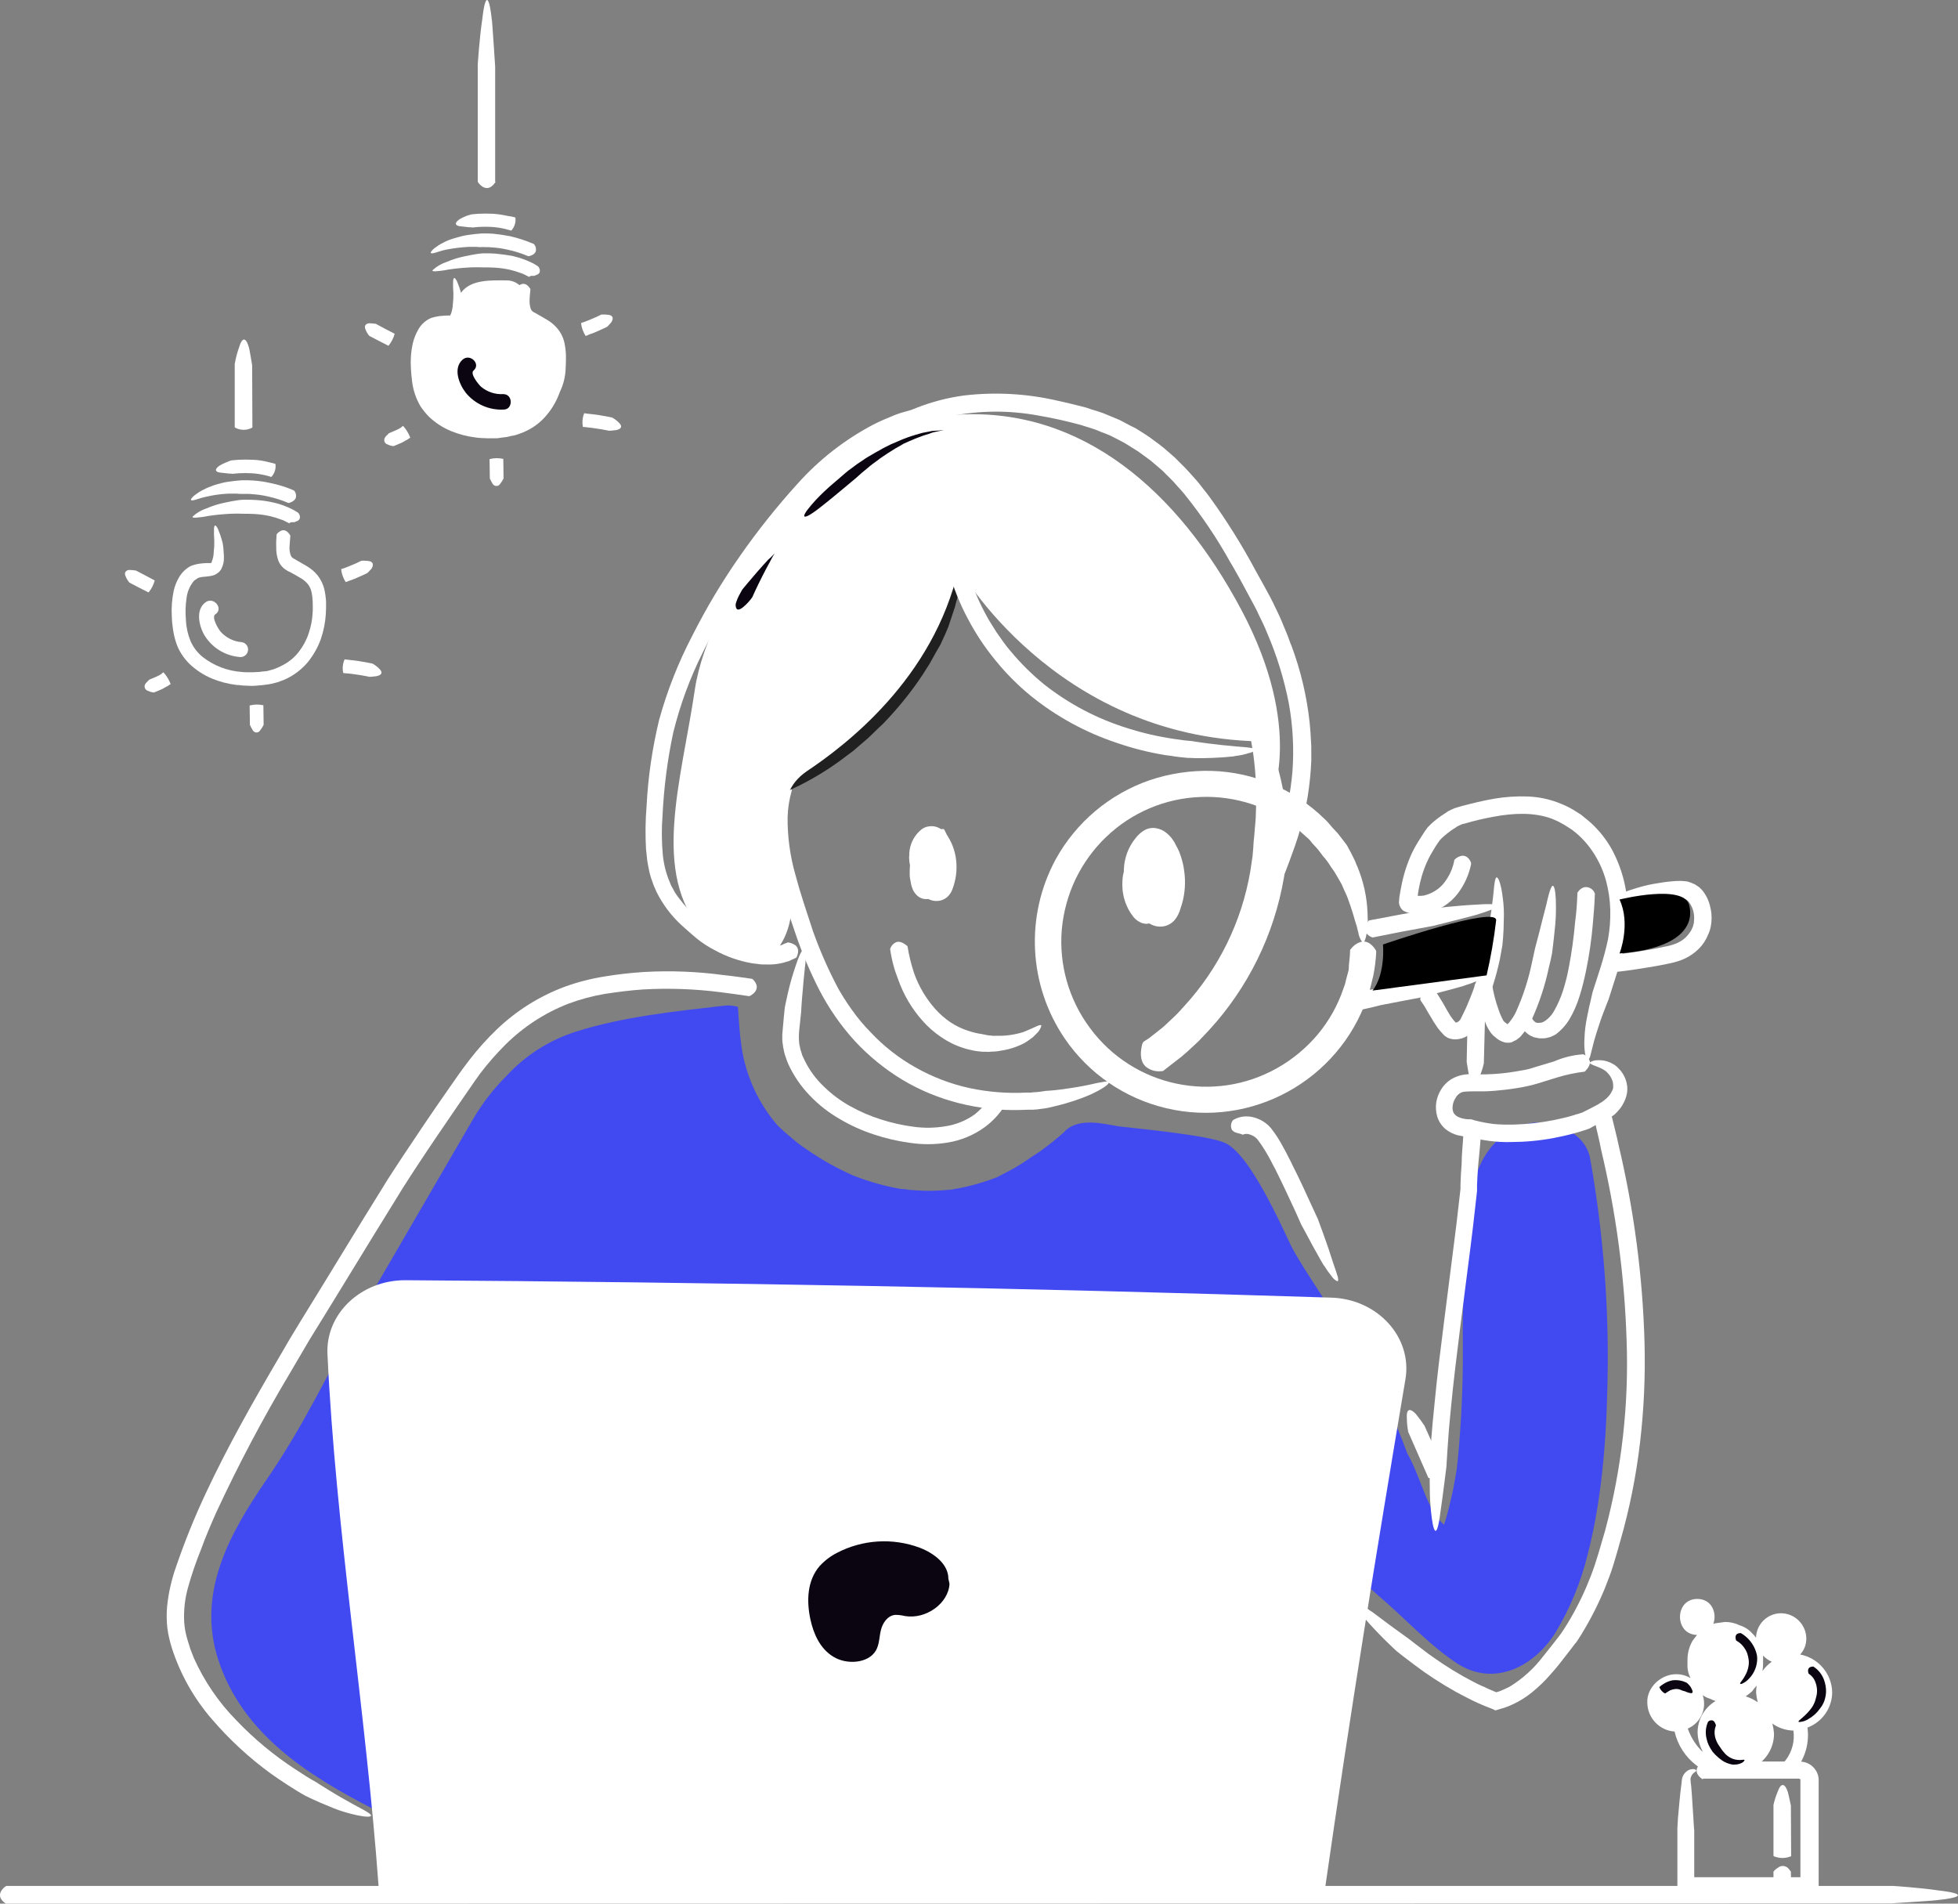 <?xml version="1.0" encoding="utf-8"?>
<!-- Generator: Adobe Illustrator 25.2.1, SVG Export Plug-In . SVG Version: 6.00 Build 0)  -->
<svg version="1.1" id="Layer_1" xmlns="http://www.w3.org/2000/svg" xmlns:xlink="http://www.w3.org/1999/xlink" x="0px" y="0px"
	 viewBox="0 0 377.69 367.2" style="enable-background:new 0 0 377.69 367.2;" xml:space="preserve">
<rect x="0" y="0" width="377.69" height="367.2" fill="#808080" stroke="none"/>
<style type="text/css">
	.st0{fill:#FFFFFF;}
	.st1{fill:#4149F1;}
	.st2{fill:none;stroke:#000000;stroke-width:0.5;stroke-miterlimit:10;}
	.st3{fill:#202020;}
	.st4{fill:#0B0511;}
</style>
<g id="svg7" transform="translate(-431.75 -184.728)">
	<g id="Group_237" transform="translate(755.311 524.505)">
		<g id="Group_236" transform="translate(0 0)">
			<g id="Group_235">
				<path id="Path_126" class="st0" d="M4.93,3.42c-0.11,0-0.11,0-0.22-0.11C3.96,2.82,2.93,1.63,4.66,0.16
					c0.05,0,0.16-0.11,0.27-0.16h18.53c0.2,0,0.4,0.01,0.6,0.05c0.48,0.05,0.94,0.2,1.35,0.43c0.85,0.49,1.47,1.28,1.73,2.22
					c0.06,0.23,0.1,0.46,0.11,0.7v22.22H0V12.84c0,0,0.05-0.7,0.11-1.9c0.16-1.68,0.38-4.55,0.7-6.83c0-0.22,0.05-0.38,0.05-0.54
					c0.02-0.22,0.08-0.44,0.16-0.65C1.16,2.56,1.39,2.25,1.67,2c0.35-0.33,0.81-0.53,1.3-0.54C3.19,1.44,3.4,1.5,3.57,1.62
					c0.11,0.11,0.11,0.16,0,0.27c-0.16,0.16-0.54,0.33-0.76,0.7C2.69,2.79,2.6,3.01,2.54,3.24v0.38c0,0.22,0.05,0.43,0.05,0.65
					C2.65,4,2.92,8.23,3.09,10.99c0.05,1.3,0.16,2.33,0.16,2.33v9h20.48V3.58l0,0V3.52c0-0.09-0.08-0.16-0.16-0.16
					c-0.05,0-0.05-0.05-0.11-0.05H4.93L4.93,3.42z"/>
			</g>
		</g>
	</g>
	<g id="Group_240" transform="translate(773.845 529.045)">
		<g id="Group_239" transform="translate(0 0)">
			<g id="Group_238">
				<path id="Path_127" class="st0" d="M3.41,13.72c0,0,0,0.05-0.11,0.05c-1.01,0.4-2.13,0.4-3.14,0C0.11,13.75,0.05,13.71,0,13.67
					V3.86c0.2-0.93,0.49-1.84,0.87-2.71c0.7-1.9,1.46-1.14,1.84,0.05C2.76,1.1,3.36,3.97,3.36,3.97S3.41,13.62,3.41,13.72z"/>
			</g>
		</g>
	</g>
	<g id="Group_243" transform="translate(773.845 544.66)">
		<g id="Group_242" transform="translate(0 0)">
			<g id="Group_241">
				<path id="Path_128" class="st0" d="M3.41,3.8H3.31c-1.04,0.11-2.1,0.11-3.14,0H0V1.09c0.24-0.3,0.54-0.56,0.87-0.76
					c0.54-0.44,1.31-0.44,1.84,0c0.05-0.05,0.65,0.76,0.65,0.76L3.41,3.8z"/>
			</g>
		</g>
	</g>
	<g id="Group_244" transform="translate(472.506 378.673)">
		<path id="Path_129" class="st1" d="M102.29,8.02c-0.38-2.55-0.54-5.15-0.7-7.75c-0.88-0.26-1.8-0.34-2.71-0.22
			c-9.43,1.08-19.4,2.11-28.51,4.99c-5.15,1.63-9.78,4.58-13.44,8.56c-2.42,2.42-4.54,5.13-6.29,8.08L28.37,59.99
			c-5.58,10.68-10.84,21.52-17.72,31.49c-7.1,10.35-13.49,21.73-9.32,34.68c4.66,14.36,17.29,22.33,30.02,28.89
			c4.34,2.22,10.35,1.3,12.79-3.36c2.28-4.28,1.3-10.41-3.36-12.79c-1.03-0.54-2.06-1.03-3.09-1.57c-3.91-6.53-6.47-13.77-7.53-21.3
			c-0.02-0.2-0.06-0.4-0.11-0.6c0-0.16-0.05-0.38-0.05-0.76c-0.11-1.14-0.22-2.22-0.27-3.36c-0.11-2.09-0.11-4.19,0-6.29
			c0.05-1.14,0.11-2.28,0.22-3.36c0.06-0.43,0.1-0.86,0.11-1.3c0.01-0.18,0.05-0.37,0.11-0.54v-0.11
			c6.97-9.26,14.67-17.94,23.03-25.96c4.38-4.23,9.15-8.04,14.25-11.37c7.42-3.52,16.1-3.9,25.31-3.58s18.37,1.25,27.53,0.65
			c13.17,2.06,26.39,4.44,39.51,7.1c0.68,0.16,1.37,0.23,2.06,0.22c6.76,1.54,13.34,3.73,19.67,6.56c2.22,1.03,4.39,2.22,6.5,3.47
			c1.03,0.65,2.11,1.3,3.09,1.95c0.65,0.43,1.25,0.87,1.9,1.3c0.17,0.11,0.34,0.24,0.49,0.38c1.4,1.12,2.74,2.32,4.01,3.58
			c4.32,6.7,9.4,12.88,15.12,18.43c0.63,0.86,1.4,1.61,2.28,2.22l0.22,0.22c3.79,3.58,7.75,6.99,11.65,10.41
			c4.34,3.85,8.62,8.4,13.49,11.6c7.15,4.66,14.85,0.65,18.97-5.85c2.83-4.68,4.93-9.76,6.23-15.07c3.09-11.92,3.79-24.82,3.9-37.12
			c0.05-13.19-1.09-26.36-3.41-39.34c-0.76-4.28-5.2-6.5-9-6.88c-5.15-0.49-9.65,3.09-11.87,7.42c-2.01,3.9-2.28,8.4-2.76,12.73
			c-0.69,7.57-0.99,15.16-0.92,22.76c0.06,7.36-0.27,14.73-0.97,22.06c0,0-0.22,1.79-0.22,1.9c-0.11,0.81-0.27,1.63-0.43,2.49
			c-0.27,1.63-0.65,3.2-1.03,4.77c-0.27,1.14-0.6,2.28-0.97,3.41c-3.41-2.98-4.39-9.05-7.1-13.77
			c-5.36-14.47-7.75-15.61-15.61-28.94c-0.22-0.7-5.53-8.29-7.04-11.6c-4.82-10.41-9.05-17.88-12.63-19.4
			c-3.47-1.46-16.31-2.66-20.38-3.14c-2.98-0.49-7.91-1.84-10.57,1.14c-1.35,1.21-2.76,2.35-4.23,3.41
			c-0.27,0.27-2.06,1.35-2.33,1.57c-0.6,0.43-1.19,0.81-1.79,1.19c-1.35,0.87-2.76,1.57-4.23,2.33c-0.16,0.11-0.22,0.11-0.27,0.16
			c-0.11,0.05-0.22,0.05-0.33,0.11c-0.81,0.33-1.63,0.6-2.49,0.87c-1.55,0.49-3.12,0.88-4.72,1.19c-0.4,0.04-0.8,0.11-1.19,0.22
			c-0.65,0.05-1.35,0.11-2.06,0.16c-1.61,0.11-3.22,0.11-4.82,0c-0.76-0.05-1.46-0.11-2.22-0.16c1.95,0.11-0.87-0.16-1.08-0.16
			c-3.13-0.58-6.2-1.47-9.16-2.66c0.05,0-0.81-0.38-1.14-0.54c-0.7-0.33-1.35-0.65-2.06-1.03c-1.62-0.85-3.19-1.8-4.72-2.82
			c-0.65-0.43-1.25-0.87-1.9-1.3c-0.22-0.16-0.76-0.6-0.97-0.76c-1.19-0.97-2.39-2.01-3.52-3.09
			C105.53,18.86,103.12,13.61,102.29,8.02z"/>
	</g>
	<g id="Group_245" transform="translate(575.823 333.853)">
		<path id="Path_130" class="st2" d="M0,0"/>
	</g>
	<g id="Group_248" transform="translate(651.82 322.816)">
		<g id="Group_247" transform="translate(0)">
			<g id="Group_246">
				<path id="Path_131" class="st0" d="M4.37,68.43c-0.16,0.11-0.22,0.11-0.49,0.11c-1.08,0.12-2.16-0.22-2.98-0.92
					c-0.81-0.76-1.19-2.11-0.65-4.28c0.06-0.18,0.15-0.34,0.27-0.49l1.08-0.7l1.03-0.81l1.03-0.81c0.33-0.27,0.7-0.54,0.97-0.81
					l1.9-1.79c0.65-0.6,1.19-1.25,1.79-1.9c6.69-7.27,11.13-16.33,12.79-26.07l0.43-2.87c0.11-0.98,0.16-1.95,0.22-2.93
					c0.01-0.15,0.02-0.29,0.05-0.43c0.05-0.27,0.05-0.65,0.11-1.19c0.05-1.03,0.27-2.44,0.27-4.06c0.16-3.66,0-7.32-0.49-10.95
					c-0.43-2.93-0.87-4.88-0.98-6.07s0.05-1.57,0.49-1.41c0.87,0.33,2.71,3.04,4.12,6.72c0.39,0.77,0.69,1.59,0.87,2.44
					c0.62,2.1,1.1,4.24,1.46,6.39c0.16,1.19,0.27,2.44,0.43,3.58c0.09,0.56,0.12,1.12,0.11,1.68c0,0.54,0.05,1.03,0.05,1.52
					s0.05,0.92,0.05,1.3v1.84l-0.11,1.41c-0.03,0.47-0.08,0.94-0.16,1.41l-0.43,2.82c-1.88,11.02-6.91,21.25-14.47,29.48
					c-0.7,0.7-1.35,1.46-2.06,2.17L8.92,64.8l-1.14,0.98L6.59,66.7L5.4,67.62L4.37,68.43z"/>
			</g>
		</g>
	</g>
	<g id="Group_251" transform="translate(580.297 335.473)">
		<g id="Group_250" transform="translate(0 0)">
			<g id="Group_249">
				<path id="Path_132" class="st0" d="M0.94,0.82C0.98,0.74,1.04,0.66,1.11,0.6C1.5,0.22,2.02,0,2.57,0
					c0.54,0.05,1.14,0.49,1.57,1.46c0,0.05,0.05,0.22,0.05,0.27C3.71,3.39,3.43,5.11,3.38,6.83c-0.04,3.72,0.45,7.42,1.46,11
					c0.49,1.84,1.03,3.69,1.63,5.53c0.6,1.84,1.19,3.68,1.79,5.47c1.27,3.59,2.79,7.08,4.55,10.46c0.43,0.87,0.92,1.63,1.41,2.44
					s1.03,1.57,1.57,2.33c1.07,1.52,2.27,2.95,3.58,4.28c2.53,2.72,5.48,5.02,8.72,6.83c3.23,1.83,6.72,3.16,10.35,3.96
					c3.65,0.78,7.38,1.07,11.11,0.87h0.81l0.38-0.05c0.27,0,0.54-0.05,0.81-0.05c0.53-0.05,1.05-0.12,1.57-0.22
					c0,0,1.25-0.05,2.93-0.27s3.79-0.54,5.53-0.92c1-0.25,2.01-0.45,3.03-0.6c0.6-0.05,0.81,0.05,0.7,0.27
					c-0.16,0.43-1.52,1.3-3.25,2.11c-1.37,0.61-2.79,1.14-4.23,1.57c-1.14,0.38-2.33,0.65-3.2,0.87s-1.52,0.33-1.52,0.33
					c-0.54,0.05-1.08,0.16-1.68,0.22l-0.81,0.05h-0.87c-0.49,0-0.98,0.05-1.46,0.05c-3.98,0.11-7.95-0.33-11.81-1.3
					c-3.87-0.97-7.58-2.5-11-4.55c-3.41-2.07-6.51-4.6-9.21-7.53c-2.67-2.95-4.94-6.23-6.77-9.76c-1.77-3.46-3.3-7.05-4.55-10.73
					C4.3,27.64,3.7,25.8,3.16,24.01c-0.54-1.84-1.14-3.68-1.63-5.58c-1.08-3.84-1.59-7.82-1.52-11.81C0.04,4.65,0.35,2.7,0.94,0.82z
					"/>
			</g>
		</g>
	</g>
	<g id="Group_254" transform="translate(578.998 294.258)">
		<g id="Group_253" transform="translate(0 0)">
			<g id="Group_252">
				<path id="Path_133" class="st3" d="M1.81,44.2c-0.05,0.05-0.11,0.05-0.22,0c-0.92-0.16-2.28-0.92-1.19-2.93
					c0-0.05,0.11-0.16,0.16-0.22c0.81-0.33,1.68-0.65,2.49-1.03l2.44-1.19l0.6-0.27l0.54-0.33l1.14-0.65
					c0.76-0.43,1.52-0.81,2.22-1.3l2.17-1.41c0.7-0.49,1.35-1.03,2.06-1.52l1.03-0.76l0.97-0.81c0.65-0.54,1.3-1.08,1.95-1.68
					c1.25-1.19,2.49-2.33,3.63-3.63c1.19-1.25,2.28-2.6,3.36-3.9c0.54-0.65,1.03-1.36,1.52-2.06l0.76-1.03l0.7-1.08
					c0.43-0.7,0.92-1.46,1.35-2.17l1.25-2.22l0.43-0.81l0.33-0.7l0.7-1.46c0,0,0.16-0.27,0.43-0.7s0.6-1.14,0.97-1.9
					c0.81-1.52,1.68-3.47,2.44-5.09c1.08-2.82,1.68-3.63,1.95-3.25c0.18,1.3,0.12,2.62-0.16,3.9c-0.04,0.42-0.13,0.84-0.27,1.25
					c-0.11,0.43-0.22,0.92-0.38,1.41c-0.12,0.57-0.28,1.13-0.49,1.68l-1.03,3.09c-0.33,0.81-0.6,1.41-0.6,1.41l-0.7,1.52
					c-0.1,0.26-0.23,0.52-0.38,0.76l-0.6,1.03c-0.43,0.76-0.87,1.57-1.3,2.33l-1.41,2.22c-1.97,2.96-4.19,5.75-6.61,8.35l-0.92,0.98
					c-0.33,0.33-0.65,0.6-0.98,0.92l-1.9,1.84l-2.01,1.73c-0.33,0.27-0.65,0.6-1.03,0.87l-1.08,0.81c-2.81,2.18-5.83,4.08-9,5.69
					l-2.6,1.25C3.6,43.5,2.68,43.82,1.81,44.2z"/>
			</g>
		</g>
	</g>
	<g id="Group_257" transform="translate(613.162 278.677)">
		<g id="Group_256" transform="translate(0 0)">
			<g id="Group_255">
				<path id="Path_134" class="st0" d="M0.33,1.09c0-0.11,0-0.11,0.11-0.22c0.31-0.44,0.78-0.74,1.3-0.87
					c0.54-0.05,1.19,0.22,1.84,1.14c0,0.05,0.11,0.16,0.11,0.27L3.58,2.77c-0.05,0.43,0,0.87-0.05,1.36v1.36
					c0,0.43,0.05,0.87,0.05,1.36c0.15,3.01,0.66,6,1.52,8.89c0.86,2.91,2,5.72,3.41,8.4c0.38,0.65,0.7,1.36,1.14,2.01l1.19,1.9
					l1.3,1.84c0.44,0.62,0.91,1.22,1.41,1.79c1.94,2.33,4.1,4.47,6.45,6.39c4.8,3.78,10.26,6.65,16.1,8.45
					c2.92,0.93,5.91,1.62,8.94,2.06l1.9,0.27L48.51,49c0,0,1.25,0.22,2.93,0.43c0.87,0.11,1.79,0.22,2.76,0.33
					c0.97,0.11,1.95,0.16,2.82,0.27c0.76,0.05,1.41,0.11,1.9,0.16s0.92,0.11,1.19,0.16c0.6,0.11,0.76,0.27,0.6,0.43
					c-0.37,0.27-0.8,0.46-1.25,0.54c-0.81,0.27-1.65,0.45-2.49,0.54c-0.41,0.1-0.83,0.16-1.25,0.16c-0.87,0.11-2.01,0.16-3.2,0.22
					s-2.39,0.05-3.31,0.05c-0.92-0.05-1.52-0.05-1.52-0.05l-1.63-0.16l-0.81-0.11l-0.7-0.11c-0.38-0.05-0.81-0.11-1.19-0.16
					c-3.15-0.51-6.25-1.29-9.27-2.33c-6.09-2.01-11.77-5.11-16.75-9.16c-2.48-2.04-4.75-4.33-6.77-6.83
					c-2.04-2.48-3.82-5.17-5.31-8.02c-3.04-5.7-4.82-11.98-5.2-18.43c0-0.49-0.05-0.98-0.05-1.46V4.01
					C0.01,3.53,0.03,3.04,0.07,2.55L0.33,1.09z"/>
			</g>
		</g>
	</g>
	<g id="Group_260" transform="translate(556.263 260.62)">
		<g id="Group_259">
			<g id="Group_258">
				<path id="Path_135" class="st0" d="M27.42,105.91c0.05-0.05,0.05-0.05,0.16,0c0.49,0.07,0.95,0.26,1.35,0.54
					c0.43,0.38,0.76,0.98,0.27,2.17c-0.04,0.11-0.11,0.21-0.22,0.27c-0.05,0-0.22,0.11-0.49,0.22c-0.16,0.05-0.33,0.16-0.49,0.22
					l-0.33,0.16c-0.12,0.04-0.25,0.08-0.38,0.11c-1.35,0.44-2.76,0.62-4.17,0.54h-0.6c-0.33-0.01-0.65-0.05-0.97-0.11
					c-0.33-0.05-0.65-0.05-0.97-0.11c-2.55-0.44-5-1.3-7.26-2.55c-1.19-0.61-2.31-1.34-3.36-2.17c-0.49-0.43-0.97-0.81-1.46-1.25
					l-1.46-1.3C5,100.8,3.33,98.58,2.11,96.11c-0.27-0.65-0.6-1.3-0.81-2.01c-0.26-0.67-0.46-1.36-0.6-2.06
					c-0.16-0.7-0.27-1.41-0.38-2.06c-0.05-0.7-0.16-1.41-0.22-2.11c-0.15-2.76-0.12-5.53,0.11-8.29c0.29-5.63,1.11-11.22,2.44-16.69
					c1.56-5.61,3.7-11.04,6.4-16.2c2.67-5.29,5.71-10.38,9.1-15.23c3.43-4.93,7.18-9.64,11.22-14.09
					c4.13-4.61,9.06-8.45,14.53-11.34c1.35-0.7,2.82-1.3,4.28-1.9c0.72-0.28,1.47-0.52,2.22-0.7l0.92-0.27l1.08-0.43
					c2.9-1.13,5.92-1.91,9-2.33c6.08-0.72,12.25-0.37,18.21,1.03c1.46,0.33,2.93,0.65,4.34,1.03c0.74,0.17,1.46,0.38,2.17,0.65
					c0.7,0.22,1.46,0.43,2.17,0.7s1.41,0.6,2.11,0.87c0.33,0.16,0.7,0.27,1.03,0.43l1.03,0.54c0.65,0.38,1.35,0.7,2.01,1.03
					c0.65,0.38,1.3,0.81,1.9,1.19c0.64,0.4,1.25,0.84,1.84,1.3c0.6,0.43,1.19,0.87,1.79,1.36c0.54,0.49,1.14,0.98,1.68,1.46
					l0.43,0.38l0.38,0.38l0.76,0.76c1.08,1.03,2.01,2.11,2.98,3.2c0.49,0.54,0.92,1.14,1.35,1.68s0.92,1.14,1.3,1.68
					c3.26,4.51,6.21,9.24,8.83,14.14c0.65,1.19,1.3,2.33,1.95,3.52s1.3,2.38,1.84,3.58c0.6,1.19,1.14,2.39,1.63,3.63
					c0.27,0.6,0.49,1.19,0.76,1.84c0.22,0.6,0.43,1.25,0.7,1.84c1.79,4.78,2.97,9.77,3.52,14.85c0.05,0.6,0.11,1.25,0.16,1.84
					s0.05,1.25,0.11,1.84s0.05,1.19,0.05,1.84v1.79c-0.09,2.34-0.33,4.68-0.7,6.99c-0.36,2.22-0.87,4.41-1.52,6.56
					c-0.27,1.08-0.65,2.06-0.98,3.09c-0.38,0.98-0.7,2.01-1.08,2.98c-0.7,1.95-1.52,3.79-2.28,5.58c-0.49,1.03-0.92,2.06-1.35,3.04
					c-0.27,0.54-0.49,1.03-0.65,1.41c-0.21,0.4-0.39,0.82-0.54,1.25c0,0-0.6,1.14-1.46,2.66c-0.81,1.52-1.84,3.41-2.66,4.99
					c-0.25,0.58-0.54,1.14-0.87,1.68c-0.17,0.36-0.37,0.7-0.6,1.03c-0.33,0.49-0.54,0.6-0.65,0.43c-0.18-1.31-0.05-2.65,0.38-3.9
					c0.35-1.45,0.79-2.88,1.3-4.28c0.76-2.22,1.63-4.44,1.63-4.44s0.22-0.43,0.54-1.19c0.43-0.92,0.92-2.06,1.46-3.31
					c1.53-3.39,2.87-6.87,4.01-10.4c1.23-3.89,2.03-7.91,2.38-11.98c0.33-4.42,0.09-8.86-0.7-13.22c-0.92-4.69-2.33-9.27-4.23-13.66
					c-0.43-1.14-1.03-2.28-1.57-3.41c-0.49-1.14-1.14-2.22-1.73-3.36s-1.25-2.28-1.84-3.41c-0.65-1.14-1.25-2.28-1.95-3.41
					c-2.58-4.64-5.55-9.04-8.89-13.17c-0.43-0.54-0.87-0.98-1.35-1.52c-0.42-0.51-0.88-1-1.35-1.46c-0.49-0.49-0.97-0.92-1.41-1.41
					c-0.49-0.43-1.03-0.87-1.52-1.3l-0.76-0.65c-0.27-0.22-0.54-0.38-0.81-0.6c-0.54-0.38-1.08-0.81-1.63-1.19
					c-0.6-0.38-1.14-0.7-1.73-1.08l-0.87-0.54l-0.92-0.49c-0.6-0.33-1.19-0.6-1.79-0.92c-0.65-0.27-1.25-0.54-1.9-0.76l-0.92-0.38
					l-0.97-0.33L84,6.09c-2.73-0.75-5.5-1.37-8.29-1.84c-5.54-1.02-11.22-0.98-16.75,0.11c-0.33,0.05-0.7,0.16-1.03,0.22L56.9,4.84
					C56.2,5,55.55,5.22,54.9,5.44s-1.3,0.49-1.95,0.76l-0.49,0.22l-0.22,0.11l-0.22,0.05l-0.27,0.05L50.72,6.9
					c-2.69,0.86-5.27,2.03-7.7,3.47c-2.44,1.47-4.74,3.16-6.88,5.04c-2.15,1.89-4.16,3.94-6.02,6.12
					c-3.8,4.35-7.33,8.93-10.57,13.71c-3.18,4.71-6.02,9.64-8.51,14.74c-2.47,4.92-4.37,10.1-5.69,15.45
					c-1.12,5.25-1.8,10.58-2.06,15.93c-0.2,2.54-0.18,5.1,0.05,7.64c0.12,1.19,0.35,2.37,0.7,3.52l0.27,0.81l0.16,0.43l0.16,0.38
					l0.33,0.81l0.43,0.76c0.12,0.26,0.27,0.52,0.43,0.76l0.49,0.7c0.38,0.43,0.7,0.92,1.08,1.36s0.76,0.87,1.19,1.3l0.65,0.65
					l0.65,0.6c0.43,0.41,0.88,0.79,1.35,1.14c0.22,0.16,0.49,0.38,0.7,0.54l0.65,0.49c0.92,0.64,1.9,1.21,2.93,1.68
					c1,0.47,2.03,0.87,3.09,1.19c1.03,0.29,2.08,0.51,3.14,0.65c0.25,0.04,0.5,0.06,0.76,0.05h0.49c1.02,0.02,2.05-0.11,3.03-0.38
					c0.11,0,0.16-0.05,0.27-0.05c0.05-0.05,0.16-0.05,0.22-0.11l0.33-0.16C27.31,105.97,27.42,105.91,27.42,105.91z"/>
			</g>
		</g>
	</g>
	<g id="Group_263" transform="translate(607.106 344.075)">
		<g id="Group_262" transform="translate(0 0)">
			<g id="Group_261">
				<path id="Path_136" class="st0" d="M1.08,3.22C1.11,3.14,1.17,3.06,1.24,3C1.66,2.63,2.2,2.44,2.75,2.46
					C3.3,2.57,3.84,3,4.22,3.98c0,0.05,0.05,0.22,0.05,0.27C3.73,5.8,3.51,7.44,3.62,9.07c0,0.22,0.05,0.43,0.05,0.6l0.05,0.38v0.05
					l0,0L3.78,10c0.11-0.15,0.2-0.31,0.27-0.49c0.16-0.33,0.33-0.65,0.49-1.03c0.25-0.72,0.4-1.46,0.43-2.22
					c0.05-0.75-0.04-1.5-0.27-2.22C4.61,3.68,4.48,3.33,4.32,3C4.26,2.83,4.16,2.67,4.05,2.52L4,2.41h2.87v0.05L6.82,2.52L6.65,2.79
					C5.85,4.24,5.3,5.81,5.03,7.45l0,0c-0.11,0.7-0.16,1.41-0.16,2.11c-0.04,0.47,0.06,0.94,0.27,1.36l0.05,0.05l0,0l0.05,0.05
					l0.11,0.05l0,0l0.05-0.16l0.16-0.43c0.39-1.26,0.48-2.6,0.27-3.9C5.72,5.93,5.54,5.3,5.3,4.68c-0.05-0.15-0.12-0.3-0.22-0.43
					C5.02,4.12,4.95,3.99,4.86,3.87C4.81,3.77,4.73,3.68,4.65,3.6L4.54,3.49L4.49,3.44l0,0c-0.05,0-0.16,0.16-0.27,0.33L4.05,3.92
					L3.94,4.14c-0.1,0.13-0.18,0.27-0.22,0.43L3.56,5.06c0.01,0.09-0.01,0.19-0.05,0.27V5.5C3.41,6.21,3.5,6.94,3.78,7.61v0.05l0,0
					C3.75,7.69,3.73,7.73,3.73,7.77c0,0.09,0.01,0.19,0.05,0.27c0.07,0.17,0.18,0.32,0.33,0.43c0.11,0,0.22-0.05,0.33-0.27
					C4.49,8.11,4.53,8,4.54,7.88c0-0.05,0.05-0.16,0.05-0.22V7.34c-0.13-0.96-0.4-1.89-0.81-2.76c-0.22-0.54-0.22-0.76,0-0.76
					C4.27,3.96,4.7,4.24,5.03,4.63C5.68,5.3,6.16,6.12,6.44,7.01v0.05C6.46,7.18,6.5,7.29,6.54,7.39C6.6,7.55,6.6,7.77,6.65,7.99
					c0.05,0.27,0.05,0.54,0.11,0.87c0.03,0.69-0.04,1.39-0.22,2.06c-0.19,0.79-0.42,1.57-0.7,2.33c-0.41-0.14-0.8-0.3-1.19-0.49
					c-0.38-0.15-0.74-0.33-1.08-0.54c-0.38-0.18-0.72-0.42-1.03-0.7c-0.32-0.28-0.61-0.59-0.87-0.92c-0.22-0.38-0.49-0.7-0.65-0.98
					C0.91,9.46,0.86,9.3,0.75,9.13C0.7,9.03,0.64,8.86,0.59,8.76C0.54,8.63,0.49,8.5,0.42,8.38C0.39,8.33,0.38,8.27,0.37,8.21
					C0.27,7.95,0.2,7.68,0.15,7.4c-0.07-0.28-0.1-0.58-0.11-0.87c-0.05-0.29-0.05-0.58,0-0.87V5.23L0.1,4.69
					c0.17-1.23,0.7-2.37,1.52-3.31c0.25-0.28,0.52-0.53,0.81-0.76c0.37-0.28,0.79-0.47,1.25-0.54c0.91-0.19,1.86,0.03,2.6,0.6
					c0.05,0.05,0.16,0.11,0.22,0.16l0.16,0.16l0.33,0.33c0.2,0.19,0.36,0.41,0.49,0.65C7.63,2.2,7.74,2.47,7.85,2.63l0.33,0.65
					c0.38,0.85,0.65,1.74,0.81,2.65c0.31,1.85,0.18,3.74-0.38,5.53l-0.22,0.65c-0.06,0.12-0.12,0.25-0.16,0.38
					c-0.07,0.17-0.16,0.34-0.27,0.49c-0.42,0.67-1.08,1.16-1.84,1.36c-0.76,0.2-1.57,0.12-2.28-0.22c-0.34-0.13-0.66-0.34-0.92-0.6
					c-0.14-0.11-0.27-0.24-0.38-0.38l-0.16-0.22l-0.16-0.22c-0.32-0.52-0.56-1.09-0.7-1.68c-0.1-0.5-0.16-1.01-0.16-1.52
					C1.34,8.62,1.41,7.73,1.56,6.86l0,0c0.31-2.04,0.99-4.01,2.01-5.8l0.22-0.33l0.05-0.11V0.57h2.87l0.11,0.16
					C6.93,1,7.09,1.22,7.2,1.49C7.43,2,7.63,2.53,7.8,3.06c0.32,1.07,0.44,2.19,0.38,3.31C8.12,7.48,7.9,8.57,7.53,9.62
					c-0.18,0.53-0.41,1.04-0.7,1.52c-0.16,0.22-0.27,0.49-0.43,0.7l-0.33,0.49c-0.16,0.15-0.3,0.31-0.43,0.49
					c-0.27,0.35-0.6,0.64-0.97,0.87c-0.33,0.21-0.7,0.34-1.08,0.38c-0.81,0.09-1.62-0.21-2.17-0.81c-0.29-0.3-0.53-0.65-0.7-1.03
					c-0.18-0.4-0.3-0.82-0.38-1.25l-0.05-0.33c-0.01-0.09-0.03-0.18-0.05-0.27L0.17,10c-0.04-0.25-0.06-0.5-0.05-0.76
					C0.09,7.19,0.41,5.16,1.08,3.22z"/>
			</g>
		</g>
	</g>
	<g id="Group_266" transform="translate(648.258 344.427)">
		<g id="Group_265" transform="translate(0)">
			<g id="Group_264">
				<path id="Path_137" class="st0" d="M1.97,3.46C2.03,3.41,2.03,3.36,2.14,3.3c0.76-0.49,2.28-0.98,2.93,1.19
					c0,0.05,0.05,0.22,0,0.27C4.34,6.32,3.81,7.96,3.49,9.64c-0.07,0.58-0.09,1.16-0.05,1.73c0,0.27,0.05,0.6,0.05,0.87l0.05,0.43
					l0.05,0.22c0,0.05,0,0.05,0.05,0.11c0.16,0.51,0.38,1,0.65,1.46c0.05,0.11,0.16,0.22,0.22,0.33l0.16,0.22l0,0l0.05-0.05
					l0.6-0.65c0.16-0.22,0.38-0.49,0.54-0.7c0.64-0.9,1.05-1.94,1.19-3.04c0.05-0.52,0.05-1.05,0-1.57L6.91,8.18
					C6.85,7.96,6.74,7.53,6.74,7.64V7.59l0,0c0-0.05,0,0.05-0.05,0.11L6.64,7.91C6.52,8.17,6.43,8.44,6.36,8.72
					c-0.29,1.17-0.44,2.37-0.43,3.58c-0.08,0.77-0.01,1.54,0.22,2.28c0.08,0.25,0.21,0.49,0.38,0.7c0.14,0.16,0.3,0.28,0.49,0.38
					c0.22,0.11,0.38,0.11,0.43,0.05c0.05,0,0.05,0,0.05-0.05l0.11-0.11c0.18-0.27,0.32-0.56,0.43-0.87
					c0.15-0.39,0.28-0.79,0.38-1.19c0.42-1.65,0.5-3.36,0.22-5.04C8.49,7.61,8.25,6.8,7.94,6.01C7.78,5.62,7.6,5.24,7.4,4.87
					C7.24,4.54,7.04,4.23,6.8,3.95c-0.17-0.2-0.37-0.36-0.6-0.49C6.03,3.41,6.03,3.41,5.98,3.41C5.79,3.47,5.62,3.59,5.49,3.73
					C5.37,3.87,5.26,4.01,5.17,4.17C5.06,4.33,4.9,4.44,4.84,4.6C3.98,5.91,3.58,7.48,3.7,9.05c0.03,0.38,0.08,0.76,0.16,1.14
					l0.16,0.54c0,0.05,0,0.05,0.05,0.05v0.05l0.05,0.11c0.08,0.23,0.18,0.45,0.33,0.65l0.22,0.38l0,0v0.05c0,0.05,0,0.05,0.05,0.11
					s0.11,0.16,0.11,0.11c0.05,0,0.05,0,0.11-0.05c0.05-0.11,0.11,0,0.27-0.7c0.29-0.96,0.53-1.94,0.7-2.93
					c0.09-0.95,0-1.9-0.27-2.82C5.49,5.2,5.54,4.93,5.76,4.98c0.46,0.2,0.84,0.54,1.08,0.98c0.55,0.78,0.87,1.7,0.92,2.65
					c0.07,0.7,0.07,1.41,0,2.11c-0.05,0.33-0.05,0.65-0.11,0.98C7.6,12.14,7.55,12.57,7.49,13c-0.09,0.7-0.13,1.41-0.11,2.11
					c0,0.76-0.05,1.52-0.05,2.22c-0.53-0.19-1.06-0.41-1.57-0.65c-0.54-0.22-0.97-0.43-1.41-0.65c-0.1-0.04-0.19-0.1-0.27-0.16
					c-0.11-0.05-0.16-0.11-0.27-0.16c-0.16-0.11-0.27-0.22-0.38-0.27c-0.11-0.08-0.22-0.17-0.33-0.27
					c-0.43-0.38-0.81-0.92-1.25-1.36c-0.23-0.32-0.43-0.67-0.6-1.03l-0.22-0.54l-0.11-0.27l-0.05-0.05c0-0.04-0.02-0.08-0.05-0.11
					l-0.11-0.43c-0.33-1.07-0.48-2.19-0.43-3.31c0.06-2.26,0.88-4.44,2.33-6.18C3,1.38,3.48,0.94,4.02,0.59
					C4.74,0.1,5.61-0.09,6.46,0.05c0.78,0.12,1.51,0.46,2.11,0.98c0.49,0.4,0.91,0.88,1.25,1.41c0.18,0.23,0.32,0.49,0.43,0.76
					c0.11,0.22,0.27,0.49,0.38,0.7l0.33,0.7l0.27,0.76c0.34,0.98,0.58,2,0.7,3.04c0.29,2.08,0.14,4.21-0.43,6.23
					c-0.16,0.49-0.33,1.03-0.49,1.52c-0.24,0.63-0.59,1.22-1.03,1.73c-0.6,0.64-1.41,1.04-2.28,1.14c-0.77,0.08-1.54-0.07-2.22-0.43
					c-0.67-0.32-1.26-0.78-1.73-1.36c-0.41-0.53-0.7-1.14-0.87-1.79c-0.3-1.07-0.43-2.19-0.38-3.31c0-1.5,0.18-2.99,0.54-4.44
					c0.1-0.39,0.23-0.77,0.38-1.14l0.11-0.27l0.16-0.33c0.16-0.33,0.27-0.6,0.43-0.92c0.6-1.19,1.3-2.22,1.95-3.36l0.49-0.81
					l0.11-0.22l0.05-0.11l0.05-0.05c0,0,0-0.05,0.05,0l0.22,0.38l0.98,1.63c0.33,0.54,0.6,1.03,0.92,1.63l0.43,0.87l0.38,0.92
					c0.17,0.44,0.32,0.89,0.43,1.36c0.1,0.39,0.18,0.79,0.22,1.19c0.11,0.81,0.11,1.63,0,2.44c-0.29,1.98-1.14,3.84-2.44,5.36
					l-0.76,0.87l-0.33,0.33c-0.11,0.11-0.27,0.22-0.38,0.33c-0.26,0.21-0.55,0.38-0.87,0.49c-0.29,0.12-0.6,0.2-0.92,0.22
					c-0.16,0.01-0.33-0.01-0.49-0.05c-0.16-0.05-0.33-0.05-0.49-0.11c-0.61-0.25-1.15-0.64-1.57-1.14L2.01,17L1.9,16.84
					c-0.05-0.11-0.16-0.16-0.22-0.27c-0.12-0.17-0.23-0.35-0.33-0.54c-0.21-0.34-0.39-0.71-0.54-1.08
					c-0.18-0.38-0.32-0.78-0.43-1.19c-0.05-0.11-0.05-0.27-0.11-0.38L0.22,13.1l-0.11-0.54c-0.06-0.38-0.1-0.76-0.11-1.14
					C-0.04,10.64,0,9.86,0.12,9.09C0.52,7.15,1.14,5.26,1.97,3.46z"/>
			</g>
		</g>
	</g>
	<g id="Group_269" transform="translate(603.462 366.388)">
		<g id="Group_268" transform="translate(0 0)">
			<g id="Group_267">
				<path id="Path_138" class="st0" d="M0,1.45c-0.01-0.08,0.01-0.15,0.05-0.22c0.19-0.51,0.58-0.92,1.08-1.14
					C1.68-0.13,2.33,0.04,3.2,0.74c0.05,0,0.16,0.16,0.16,0.22c0.28,1.73,0.7,3.43,1.25,5.09c0.89,2.51,2.25,4.83,4.01,6.83
					c0.87,0.98,1.85,1.85,2.93,2.6c1.07,0.72,2.24,1.29,3.47,1.68c0.88,0.3,1.79,0.52,2.71,0.65c0.07,0.01,0.15,0.03,0.22,0.05
					c0.18,0.02,0.36,0.06,0.54,0.11c0.28,0.07,0.57,0.11,0.87,0.11c0.36,0.07,0.72,0.09,1.08,0.05c1.76,0.06,3.52-0.18,5.2-0.7
					c0.33-0.11,0.65-0.27,0.92-0.38c0.25-0.12,0.5-0.23,0.76-0.33c0.49-0.22,0.81-0.38,1.08-0.49c0.54-0.22,0.76-0.22,0.76,0
					c-0.14,0.46-0.38,0.89-0.7,1.25l-0.87,0.87c-0.38,0.27-0.76,0.6-1.19,0.87c-0.38,0.25-0.77,0.47-1.19,0.65
					c-1.04,0.48-2.13,0.83-3.25,1.03c-0.33,0.05-0.6,0.11-0.92,0.16c-0.3,0.06-0.61,0.1-0.92,0.11c-0.6,0-1.14,0.11-1.63,0.05
					c-0.4,0.01-0.8-0.01-1.19-0.05c-0.14-0.03-0.29-0.05-0.43-0.05l-0.7-0.11l-0.7-0.16c-0.22-0.05-0.49-0.11-0.7-0.16l-0.7-0.22
					c-1.53-0.48-2.97-1.2-4.28-2.11c-1.3-0.88-2.48-1.92-3.52-3.09c-2.08-2.32-3.68-5.03-4.72-7.97C0.8,5.41,0.28,3.45,0,1.45z"/>
			</g>
		</g>
	</g>
	<g id="Group_272" transform="translate(631.349 333.407)">
		<g id="Group_271">
			<g id="Group_270">
				<path id="Path_139" class="st0" d="M60.83,34.64c0-0.11,0-0.16,0.16-0.27c0.47-0.65,1.14-1.12,1.9-1.36
					c0.81-0.22,1.84,0,2.82,1.46c0.09,0.13,0.14,0.28,0.16,0.43c-0.07,1.51-0.25,3.01-0.54,4.5c-0.16,0.76-0.38,1.46-0.54,2.22
					l-0.27,1.08c-0.11,0.38-0.27,0.7-0.38,1.08c-5.55,16.01-22.32,25.21-38.8,21.3c-7.97-1.88-14.95-6.68-19.56-13.44
					c-7-10.29-7.67-23.63-1.73-34.58C7.98,9.92,14.46,4.47,22.19,1.81c3.84-1.29,7.87-1.9,11.92-1.79c8.19,0.24,16,3.57,21.84,9.32
					c0.19,0.17,0.38,0.35,0.54,0.54l0.38,0.43l0.22,0.27l0.43,0.49l0.92,0.98l1.63,2.11c0.06,0.11,0.14,0.22,0.22,0.33
					c0.11,0.22,0.27,0.54,0.49,0.92s0.43,0.87,0.7,1.36c0.11,0.27,0.27,0.54,0.38,0.81c0.1,0.32,0.23,0.62,0.38,0.92
					c1.16,2.81,1.83,5.8,1.95,8.83c0,0.6,0.05,1.14,0.05,1.63v0.7c0,0.22-0.05,0.43-0.05,0.65c-0.08,0.62-0.18,1.23-0.33,1.84
					c-0.22,0.87-0.49,1.08-0.7,0.87c-0.41-0.56-0.67-1.21-0.76-1.9c-0.16-0.49-0.22-1.03-0.43-1.57c-0.16-0.6-0.38-1.19-0.54-1.84
					c0,0.05-0.05-0.05-0.11-0.38c-0.11-0.33-0.27-0.76-0.43-1.3c-0.11-0.27-0.22-0.6-0.33-0.92s-0.22-0.65-0.38-1.03
					c-0.33-0.7-0.65-1.41-0.97-2.17c-0.38-0.7-0.81-1.41-1.19-2.06c-0.16-0.33-0.43-0.65-0.6-0.92c-0.2-0.26-0.38-0.53-0.54-0.81
					c-0.33-0.49-0.65-0.92-0.87-1.19s-0.38-0.43-0.38-0.43l-0.65-0.87l-0.33-0.43l-0.38-0.43l-0.76-0.81l-0.16-0.22l-0.27-0.33
					c-0.13-0.16-0.28-0.3-0.43-0.43c-0.65-0.54-1.25-1.14-1.9-1.68C45.46,7,38.8,4.78,32,5.05c-6.81,0.24-13.29,2.98-18.21,7.7
					c-2.44,2.33-4.44,5.09-5.91,8.13c-1.45,3.05-2.35,6.34-2.66,9.7c-0.58,6.79,1.35,13.56,5.42,19.02
					c8.37,11.37,23.93,14.68,36.2,7.7c2.94-1.67,5.57-3.86,7.75-6.45c2.17-2.6,3.84-5.57,4.93-8.78c0.11-0.33,0.22-0.6,0.33-0.92
					l0.22-0.92c0.16-0.6,0.33-1.25,0.49-1.84C60.56,37.19,60.83,35.94,60.83,34.64z"/>
			</g>
		</g>
	</g>
	<g id="Group_275" transform="translate(582.651 367.737)">
		<g id="Group_274">
			<g id="Group_273">
				<path id="Path_140" class="st0" d="M40.21,28.49c0.05-0.05,0.1-0.09,0.16-0.11c0.46-0.2,0.97-0.25,1.46-0.16
					c0.54,0.16,1.03,0.54,1.14,1.68c0,0.11-0.01,0.22-0.05,0.33c-1.04,1.68-2.41,3.13-4.01,4.28c-2.08,1.48-4.47,2.46-6.99,2.87
					c-2.42,0.4-4.89,0.42-7.32,0.05c-2.38-0.32-4.72-0.87-6.99-1.63c-2.29-0.75-4.49-1.75-6.56-2.98c-2.12-1.22-4.05-2.73-5.74-4.5
					c-1.73-1.79-3.14-3.86-4.17-6.12c-0.27-0.6-0.43-1.19-0.65-1.79c-0.09-0.3-0.16-0.61-0.22-0.92c-0.08-0.32-0.13-0.65-0.16-0.97
					C0.05,18.2,0.01,17.87,0,17.54v-1.03c0.05-0.6,0.11-1.19,0.16-1.79l0.16-1.79l0.16-1.57c0,0,0.22-1.19,0.6-2.82
					c0.41-1.8,0.92-3.57,1.52-5.31c0.92-2.82,1.57-3.52,1.79-3.14C4.57,1.3,4.55,2.53,4.34,3.73c0.05-0.16-0.22,1.95-0.38,4.12
					c-0.22,2.17-0.33,4.39-0.33,4.39l-0.16,1.52l-0.22,2.11L3.2,16.68v0.7c0,0.22,0.05,0.49,0.05,0.7c0.01,0.24,0.05,0.47,0.11,0.7
					l0.16,0.7l0.22,0.7l0.11,0.38l0.16,0.33l0.33,0.7c0.92,1.87,2.17,3.56,3.68,4.99c1.52,1.49,3.23,2.76,5.09,3.79
					c1.88,1.05,3.86,1.9,5.91,2.55c2.05,0.66,4.15,1.13,6.29,1.41c2.09,0.29,4.21,0.25,6.29-0.11c1.99-0.32,3.88-1.1,5.53-2.28
					C38.33,30.96,39.37,29.8,40.21,28.49z"/>
			</g>
		</g>
	</g>
	<g id="Group_278" transform="translate(463.892 372.084)">
		<g id="Group_277">
			<g id="Group_276">
				<path id="Path_141" class="st0" d="M112.85,1.44c0.05,0,0.11,0,0.22,0.11c0.65,0.6,1.52,1.95-0.43,3.14
					c-0.05,0-0.22,0.11-0.27,0.11c-1.84-0.27-3.68-0.54-5.47-0.76c-4.96-0.64-9.97-0.82-14.96-0.54C89.44,3.66,87,3.99,84.51,4.36
					c-2.4,0.41-4.76,1.05-7.04,1.9c-4.55,1.77-8.68,4.47-12.14,7.91c-1.75,1.75-3.38,3.61-4.88,5.58l-1.08,1.52l-1.08,1.57
					l-2.17,3.14c-2.87,4.17-5.74,8.4-8.51,12.63l-2.06,3.2l-2,3.25l-4.01,6.5l-7.97,13.01l-4.01,6.5c-1.3,2.17-2.55,4.39-3.85,6.56
					c-5.2,8.71-9.94,17.68-14.2,26.88c-1.03,2.33-2.01,4.61-2.87,6.99c-0.94,2.32-1.76,4.69-2.44,7.1
					c-0.67,2.27-0.94,4.63-0.81,6.99c0.09,1.16,0.3,2.3,0.65,3.41c0.16,0.6,0.38,1.14,0.54,1.73c0.22,0.54,0.43,1.14,0.65,1.68
					c2,4.49,4.79,8.58,8.24,12.09c3.43,3.59,7.27,6.78,11.44,9.48l1.52,0.98l0.33,0.22l0.7,0.43c0.43,0.27,0.92,0.54,1.41,0.81
					c0,0,1.03,0.7,2.49,1.57c1.46,0.92,3.31,1.95,4.88,2.82c1.35,0.7,2.22,1.19,2.71,1.52s0.6,0.54,0.38,0.65
					c-0.38,0.22-2.01,0-3.85-0.49c-1.45-0.37-2.86-0.85-4.23-1.46c-2.22-0.87-4.39-1.95-4.39-1.95c-0.49-0.27-0.97-0.54-1.41-0.81
					c-0.22-0.16-0.49-0.27-0.7-0.43l-1.46-0.92c-1.08-0.7-2.11-1.41-3.2-2.17c-4.17-3.04-7.97-6.55-11.33-10.46
					c-3.45-3.97-6.07-8.6-7.7-13.6c-0.22-0.65-0.38-1.3-0.54-1.95l-0.22-1.03l-0.16-1.03c-0.15-1.37-0.17-2.75-0.05-4.12
					c0.26-2.63,0.85-5.21,1.73-7.7c1.64-4.8,3.54-9.5,5.69-14.09c4.28-9.16,9.27-17.94,14.36-26.61c2.49-4.39,5.2-8.62,7.8-12.9
					l7.86-12.84l3.96-6.4c0.65-1.08,1.3-2.11,2.01-3.2l2.06-3.14c2.76-4.17,5.58-8.35,8.45-12.46c1.46-2.06,2.82-4.12,4.44-6.18
					c1.59-2.06,3.33-4,5.2-5.8c3.79-3.64,8.29-6.47,13.22-8.29c2.46-0.89,5-1.54,7.59-1.95c2.53-0.42,5.08-0.71,7.64-0.87
					c5.12-0.29,10.26-0.09,15.34,0.6C109.11,0.9,110.96,1.17,112.85,1.44z"/>
			</g>
		</g>
	</g>
	<g id="Group_281" transform="translate(669.204 400.063)">
		<g id="Group_280" transform="translate(0 0)">
			<g id="Group_279">
				<path id="Path_142" class="st0" d="M2.27,3.54c-0.04,0-0.08-0.02-0.11-0.05C1.99,3.41,1.81,3.36,1.62,3.32
					C1.36,3.27,1.11,3.19,0.86,3.1c-0.29-0.1-0.53-0.29-0.7-0.54c-0.23-0.5-0.21-1.09,0.05-1.57c0.06-0.13,0.15-0.25,0.27-0.33
					C1.13,0.3,1.86,0.07,2.6,0.02c0.66-0.04,1.32,0.03,1.95,0.22c1.22,0.35,2.31,1.05,3.14,2.01c0.91,1.15,1.7,2.39,2.38,3.69
					c0.33,0.6,0.7,1.25,0.97,1.84c0.33,0.6,0.65,1.25,0.92,1.84c1.25,2.44,2.38,4.93,3.52,7.42l1.3,2.82c0,0,0.43,1.19,1.03,2.82
					s1.3,3.68,1.84,5.42c0.49,1.41,0.81,2.38,0.97,2.93c0.11,0.6,0.05,0.81-0.16,0.76c-0.42-0.21-0.77-0.53-1.03-0.92
					c-0.53-0.65-1.02-1.34-1.46-2.06c0.05,0.22-1.08-1.79-2.22-3.85c-1.08-2.06-2.22-4.12-2.22-4.12l-1.08-2.44
					c-1.14-2.44-2.28-4.93-3.47-7.32c-0.27-0.6-0.6-1.19-0.92-1.79c-0.32-0.6-0.6-1.19-0.92-1.73c-0.62-1.09-1.3-2.14-2.06-3.15
					C4.68,3.96,4.15,3.65,3.57,3.48C3.15,3.33,2.68,3.35,2.27,3.54z"/>
			</g>
		</g>
	</g>
	<g id="Group_284" transform="translate(707.513 402.686)">
		<g id="Group_283">
			<g id="Group_282">
				<path id="Path_143" class="st0" d="M6.5,1.13c0-0.05,0-0.11,0.11-0.22C7.1,0.26,8.4-0.82,9.75,1.02c0,0.05,0.11,0.22,0.11,0.27
					c-0.11,1.9-0.33,3.79-0.49,5.58c-0.11,1.3-0.16,2.55-0.22,3.79v1.14l-0.11,0.97l-0.22,1.95c-0.27,2.6-0.6,5.2-0.92,7.8
					L5.9,38.14c-0.65,5.2-1.3,10.41-1.79,15.55c-0.27,2.6-0.49,5.2-0.65,7.8l-0.22,3.52c0,0-0.16,1.25-0.38,2.98
					s-0.49,3.85-0.76,5.64c-0.76,6.07-1.46,3.68-1.84-0.16c-0.15-1.46-0.22-2.92-0.22-4.39c0-1.19-0.05-2.33-0.05-3.25v-1.46
					l0.27-4.01l0.33-3.9l0.38-3.85c0.49-5.15,1.14-10.3,1.79-15.39l1.95-15.34c0.33-2.55,0.65-5.09,0.92-7.64l0.22-1.9l0.11-0.97
					v-0.05l0,0V10.5c0.05-1.35,0.11-2.66,0.22-3.96C6.18,4.76,6.4,2.92,6.5,1.13z"/>
			</g>
		</g>
	</g>
	<g id="Group_287" transform="translate(714.666 378.991)">
		<g id="Group_286">
			<g id="Group_285">
				<path id="Path_144" class="st0" d="M0.22,0.33c0,0,0-0.05,0.11-0.05c1.02-0.4,2.16-0.37,3.14,0.11c0,0,0.11,0.05,0.11,0.11
					c0,0.16-0.27,10.35-0.27,10.35c-0.22,0.97-0.53,1.91-0.92,2.82c-0.76,1.95-1.46,1.14-1.84-0.11C0.49,13.66,0,10.57,0,10.57
					S0.22,0.49,0.22,0.33z"/>
			</g>
		</g>
	</g>
	<g id="Group_290" transform="translate(692.764 399.393)">
		<g id="Group_289" transform="translate(0)">
			<g id="Group_288">
				<path id="Path_145" class="st0" d="M46.62,1.61c0-0.08,0.02-0.15,0.05-0.22c0.27-0.81,1.25-2.17,3.03-0.81
					c0.05,0,0.16,0.16,0.22,0.22c0.43,1.84,0.92,3.63,1.3,5.47c2.96,12.5,4.64,25.26,4.99,38.1c0.17,6.43-0.12,12.86-0.87,19.24
					c-0.75,6.4-2.01,12.72-3.79,18.91c-0.43,1.57-0.87,3.09-1.35,4.66s-1.08,3.09-1.68,4.61c-1.25,3.02-2.74,5.94-4.44,8.72
					c-0.22,0.33-0.43,0.7-0.65,1.03l-0.33,0.49l-0.11,0.16c0,0.05-0.05,0.05-0.11,0.11l-0.05,0.05l-0.16,0.22l-1.46,1.9
					c-0.98,1.25-1.95,2.55-3.09,3.79c-1.1,1.28-2.32,2.46-3.63,3.52c-1.36,1.1-2.88,2-4.5,2.66c-0.41,0.17-0.82,0.31-1.25,0.43
					l-1.08,0.33c-0.22,0.11-0.38,0-0.54-0.11l-0.54-0.22l-1.25-0.49l-1.14-0.49c-0.76-0.33-1.46-0.7-2.22-1.08s-1.46-0.76-2.17-1.14
					c-2.83-1.58-5.55-3.35-8.13-5.31l-1.35-1.03l-0.65-0.49l-1.3-1.03c0,0-0.22-0.22-0.65-0.6c-0.38-0.38-0.97-0.92-1.57-1.52
					c-1.25-1.25-2.76-2.82-3.96-4.23c-4.07-4.61-1.73-3.52,1.3-1.3c-0.11-0.16,1.68,1.25,3.52,2.6s3.74,2.71,3.74,2.71l1.25,0.97
					l0.65,0.49l0.92,0.7c0.6,0.49,1.25,0.92,1.84,1.35c2.48,1.77,5.09,3.37,7.8,4.77c0.65,0.33,1.35,0.7,2.06,0.97l1.03,0.49
					l1.03,0.43l0.27,0.11l0,0l0.22-0.05l0.49-0.16c0.65-0.26,1.28-0.55,1.9-0.87c2.5-1.53,4.68-3.52,6.45-5.85
					c0.97-1.19,1.9-2.39,2.87-3.63l0.65-0.87l0.6-0.92c0.43-0.65,0.81-1.3,1.19-1.95c1.52-2.62,2.82-5.36,3.9-8.18
					c0.54-1.41,1.03-2.87,1.46-4.34s0.87-2.98,1.3-4.44c3.19-11.94,4.57-24.29,4.12-36.64c-0.4-12.4-2.05-24.73-4.93-36.8
					C47.48,5.18,46.99,3.39,46.62,1.61z"/>
			</g>
		</g>
	</g>
	<g id="Group_293" transform="translate(724.624 355.826)">
		<g id="Group_292">
			<g id="Group_291">
				<path id="Path_146" class="st0" d="M11.4,1.17c0-0.05,0-0.11,0.11-0.22c0.29-0.45,0.73-0.78,1.25-0.92
					c0.78-0.11,1.54,0.28,1.9,0.98c0,0.05,0.11,0.22,0.11,0.27c-0.05,1.9-0.22,3.79-0.38,5.69c-0.26,3.13-0.71,6.24-1.35,9.32
					c-0.33,1.57-0.7,3.09-1.19,4.66c-0.48,1.61-1.16,3.16-2.01,4.61c-0.67,1.09-1.53,2.04-2.55,2.82c-0.09,0.05-0.18,0.1-0.27,0.16
					c-0.16,0.11-0.49,0.22-0.81,0.38c-0.16,0.05-0.38,0.11-0.6,0.16c-0.23,0.06-0.46,0.1-0.7,0.11H4.08l-0.81-0.16
					c-0.17-0.01-0.34-0.07-0.49-0.16c-0.16-0.05-0.33-0.16-0.49-0.22c-0.31-0.19-0.6-0.4-0.87-0.65c-0.43-0.47-0.77-1.02-0.97-1.63
					c-0.11-0.26-0.21-0.53-0.27-0.81l-0.11-0.49l-0.05-0.49c-0.04-0.57,0.03-1.14,0.22-1.68c0.18-0.65,0.45-1.27,0.81-1.84
					c0.27-0.43,0.43-0.81,0.6-1.03c0.33-0.49,0.54-0.6,0.65-0.38c0.14,0.46,0.16,0.94,0.05,1.41c-0.05,0.7-0.27,1.52-0.27,2.33
					c0.05-0.11,0,0.38,0.11,0.92c0.05,0.16,0.11,0.27,0.16,0.43c0.07,0.19,0.16,0.37,0.27,0.54c0.16,0.33,0.4,0.61,0.7,0.81
					c0.1,0.06,0.21,0.1,0.33,0.11h0.43c0.16,0,0.33-0.05,0.43-0.05c0.13-0.04,0.26-0.1,0.38-0.16c0.22-0.16,0.43-0.22,0.54-0.38
					c0.06-0.06,0.14-0.12,0.22-0.16c0.53-0.46,0.97-1.01,1.3-1.63c0.69-1.22,1.25-2.51,1.68-3.85c0.44-1.4,0.81-2.83,1.08-4.28
					c0.58-2.96,0.99-5.94,1.25-8.94C11.21,4.9,11.35,3.03,11.4,1.17z"/>
			</g>
		</g>
	</g>
	<g id="Group_296" transform="translate(701.606 338.323)">
		<g id="Group_295">
			<g id="Group_294">
				<path id="Path_147" class="st0" d="M10.68,12.33c0-0.05,0-0.11,0.11-0.16c0.37-0.37,0.84-0.61,1.35-0.7
					c0.54-0.05,1.25,0.16,1.73,1.25c0,0.05,0.05,0.22,0.05,0.33c-0.42,2.09-1.31,4.05-2.6,5.74c-1.52,1.98-3.72,3.33-6.18,3.79
					c-0.3,0.06-0.61,0.1-0.92,0.11c-0.38,0.03-0.76,0.03-1.14,0c-0.26-0.01-0.51-0.05-0.76-0.11c-0.24-0.03-0.47-0.08-0.7-0.16
					l-0.65-0.27c-0.2-0.1-0.37-0.25-0.49-0.43c-0.27-0.34-0.44-0.76-0.49-1.19c0.05-0.49,0.05-0.98,0.16-1.52l0.16-0.92l0.16-0.81
					c0.41-2.17,1.09-4.28,2.01-6.29c0.48-0.99,1.02-1.95,1.63-2.87c0.27-0.43,0.6-0.92,0.87-1.36C5.16,6.54,5.26,6.38,5.53,6
					l0.7-0.7c0.82-0.75,1.71-1.42,2.66-2.01l0.33-0.22l0.22-0.16L9.65,2.8c0.33-0.16,0.54-0.27,0.81-0.38l0.38-0.16l0.22-0.05
					c0.1-0.05,0.21-0.09,0.33-0.11l0.76-0.22c2.01-0.54,4.07-1.03,6.18-1.41c2.15-0.36,4.32-0.51,6.5-0.43
					c2.26,0.08,4.48,0.58,6.56,1.46l0.76,0.33l0.76,0.38c0.49,0.27,0.97,0.54,1.46,0.87l0.7,0.43l0.65,0.54
					c0.43,0.33,0.87,0.7,1.3,1.08c1.65,1.51,3.05,3.29,4.12,5.26c2.08,3.91,3.11,8.3,2.98,12.73c0,0.54,0,1.08-0.05,1.63l-0.16,1.63
					L43.62,28c-0.11,0.54-0.22,1.03-0.33,1.57c-0.49,2.06-1.08,4.06-1.73,6.07l-1.14,3.58c0,0-0.49,1.19-1.08,2.76
					s-1.25,3.63-1.73,5.31c-0.38,1.46-0.6,2.44-0.76,2.98c-0.22,0.54-0.38,0.7-0.54,0.54c-0.22-0.4-0.37-0.84-0.43-1.3
					c-0.12-0.84-0.16-1.7-0.11-2.55c0.04-1.51,0.22-3.02,0.54-4.5c0.22-1.19,0.49-2.33,0.7-3.2s0.33-1.46,0.33-1.46l1.47-4.56
					c0.6-1.9,1.14-3.85,1.52-5.69c0.33-1.86,0.48-3.75,0.43-5.64c-0.05-1.89-0.32-3.76-0.81-5.58c-0.49-1.8-1.24-3.51-2.22-5.09
					c-0.97-1.57-2.17-2.98-3.58-4.17c-0.38-0.27-0.7-0.6-1.08-0.81l-1.19-0.76c-0.38-0.22-0.81-0.43-1.19-0.65
					c-0.43-0.16-0.81-0.38-1.25-0.54c-3.41-1.25-7.32-1.08-11.11-0.38c-1.94,0.35-3.86,0.8-5.74,1.36L12.3,5.34l-0.27,0.11
					c-0.2,0.08-0.4,0.17-0.6,0.27c-0.11,0.05-0.16,0.11-0.22,0.11l-0.05,0.05L11,5.99l-0.6,0.38C9.65,6.88,8.94,7.44,8.28,8.05
					L8.12,8.22L8.06,8.27c0,0-0.05,0.11-0.11,0.11l-0.43,0.6c-0.27,0.38-0.54,0.81-0.76,1.19c-0.5,0.8-0.96,1.63-1.35,2.49
					c-0.77,1.73-1.31,3.55-1.63,5.42l-0.11,0.7l-0.05,0.38v0.05h0.54c0.22,0,0.38-0.05,0.6-0.05c0.79-0.18,1.54-0.49,2.22-0.92
					c0.69-0.42,1.3-0.98,1.79-1.63C9.74,15.36,10.39,13.89,10.68,12.33z"/>
			</g>
		</g>
	</g>
	<g id="Group_299" transform="translate(716.184 355.574)">
		<g id="Group_298" transform="translate(0)">
			<g id="Group_297">
				<path id="Path_148" class="st0" d="M0,19.36c-0.01-0.08,0.01-0.15,0.05-0.22c0.19-0.51,0.58-0.92,1.08-1.14
					c0.54-0.22,1.19-0.11,2.06,0.65c0.05,0,0.16,0.16,0.16,0.22c0.27,1.74,0.7,3.44,1.3,5.09c0.23,0.69,0.52,1.36,0.87,2.01
					c0.06,0.1,0.13,0.19,0.22,0.27c0.08,0.08,0.17,0.16,0.27,0.22l0.22,0.16l0.11,0.11l0,0l0.05-0.05l0.16-0.16l0.16-0.16l0.16-0.22
					c0.45-0.57,0.84-1.18,1.14-1.84c1.34-2.99,2.36-6.11,3.03-9.32c0.22-0.97,0.43-2.01,0.65-2.98c0,0,0.33-1.25,0.76-2.87
					c0.43-1.68,0.92-3.74,1.41-5.53c0.65-2.98,1.08-3.85,1.35-3.52c0.33,0.33,0.49,1.95,0.49,3.85c0.02,1.48-0.05,2.97-0.22,4.44
					c-0.22,2.33-0.54,4.72-0.54,4.72c-0.16,0.87-0.38,1.79-0.6,2.66c-0.73,3.47-1.84,6.85-3.31,10.08
					c-0.43,0.88-0.93,1.71-1.52,2.49l-0.27,0.33l-0.27,0.33l-0.33,0.33l-0.22,0.16c-0.11,0.05-0.16,0.16-0.27,0.22
					c-0.17,0.11-0.35,0.2-0.54,0.27l-0.27,0.16c-0.11,0.05-0.22,0.05-0.27,0.11c-0.41,0.08-0.84,0.08-1.25,0
					c-0.4-0.11-0.78-0.27-1.14-0.49l-0.22-0.16l-0.16-0.11L4,29.22c-0.24-0.17-0.46-0.37-0.65-0.6c-0.21-0.23-0.39-0.48-0.54-0.76
					c-0.29-0.44-0.52-0.91-0.7-1.41c-0.16-0.43-0.33-0.81-0.49-1.25C0.82,23.34,0.27,21.37,0,19.36z"/>
			</g>
		</g>
	</g>
	<g id="Group_302" transform="translate(705.724 353.968)">
		<g id="Group_301">
			<g id="Group_300">
				<path id="Path_149" class="st0" d="M0.05,23.73C0,23.68,0,23.62,0,23.51c0-0.92,0.49-2.44,2.66-1.73
					c0.1,0.03,0.19,0.09,0.27,0.16l0.76,1.19c0.27,0.43,0.54,0.87,0.76,1.25l0.7,1.25c0.22,0.38,0.43,0.7,0.65,1.08
					c0.22,0.33,0.43,0.6,0.65,0.87c0.11,0.11,0.22,0.27,0.33,0.38l0.05,0.05h0.05c0.18-0.03,0.35-0.1,0.49-0.22
					c0.05-0.05,0.16-0.11,0.22-0.22l0.11-0.11l0,0l0.54-1.08c0.33-0.7,0.7-1.41,0.98-2.17c1.26-2.91,2.22-5.95,2.87-9.05
					c0.22-0.98,0.38-1.95,0.54-2.98c0,0,0.27-1.19,0.6-2.87s0.6-3.79,0.81-5.58c0.27-3.04,0.43-3.96,0.81-3.68s0.81,1.84,1.03,3.74
					c0.22,1.49,0.29,3,0.22,4.5c0,2.39-0.27,4.82-0.27,4.82c-0.16,0.92-0.33,1.79-0.49,2.71c-0.71,3.3-1.72,6.53-3.03,9.65
					c-0.33,0.76-0.7,1.57-1.08,2.28l-0.54,1.14c-0.05,0.11-0.11,0.16-0.16,0.27l-0.22,0.27c-0.11,0.16-0.22,0.22-0.33,0.38
					c-0.21,0.23-0.44,0.43-0.7,0.6c-0.52,0.4-1.14,0.66-1.79,0.76c-0.77,0.16-1.57,0.07-2.28-0.27l-0.49-0.33
					c-0.14-0.11-0.27-0.24-0.38-0.38c-0.16-0.16-0.33-0.38-0.49-0.54c-0.3-0.33-0.58-0.7-0.81-1.08c-0.27-0.43-0.6-0.87-0.81-1.3
					l-0.76-1.25l-0.65-1.14L0.05,23.73z"/>
			</g>
		</g>
	</g>
	<g id="Group_305" transform="translate(695.036 359.124)">
		<g id="Group_304" transform="translate(0 0)">
			<g id="Group_303">
				<path id="Path_150" class="st0" d="M1.53,6.43c-0.08,0-0.15-0.02-0.22-0.05C0.5,6.05-0.8,5.02,0.66,3.29
					c0-0.05,0.16-0.16,0.22-0.16L6.35,2.1l3.52-0.65l3.09-0.6c0,0,5.09-0.6,8.72-0.76c6.12-0.43,3.85,0.76,0.22,1.84
					c0.38,0-8.78,2.28-8.78,2.28L10.47,4.7L6.95,5.35L1.53,6.43z"/>
			</g>
		</g>
	</g>
	<g id="Group_308" transform="translate(691.039 372.833)">
		<g id="Group_307">
			<g id="Group_306">
				<path id="Path_151" class="st0" d="M1.57,7.03c-0.08,0-0.15-0.02-0.22-0.05c-0.81-0.33-2.17-1.25-0.7-3.09
					c0-0.05,0.16-0.16,0.22-0.22L6.4,2.53l4.77-0.92l3.03-0.6c0,0,5.09-0.6,8.72-0.87c3.03-0.27,4.01-0.16,3.79,0.27
					C26.5,0.8,25.04,1.45,23.2,1.99c0.22,0-2.01,0.6-4.23,1.19s-4.55,1.19-4.55,1.19l-2.6,0.49L7.05,5.78
					C5.2,6.27,3.36,6.65,1.57,7.03z"/>
			</g>
		</g>
	</g>
	<g id="Group_311" transform="translate(741.273 354.648)">
		<g id="Group_310">
			<g id="Group_309">
				<path id="Path_152" class="st0" d="M1.36,17.63c-0.08,0.01-0.15-0.01-0.22-0.05c-0.49-0.24-0.87-0.64-1.08-1.14
					c-0.16-0.54,0-1.19,0.81-2.01c0.05-0.05,0.16-0.11,0.22-0.16c1.79-0.11,3.58-0.38,5.42-0.65c1.68-0.27,3.36-0.54,4.99-0.92
					c0.76-0.12,1.5-0.32,2.22-0.6c0.63-0.25,1.22-0.59,1.73-1.03c0.49-0.44,0.9-0.95,1.25-1.52c0.05-0.16,0.16-0.33,0.22-0.49
					l0.11-0.22l0.05-0.22c0.11-0.29,0.17-0.61,0.16-0.92c0.15-1.29-0.2-2.59-0.98-3.63c-0.17-0.23-0.4-0.41-0.65-0.54
					c-0.11-0.05-0.22-0.05-0.33-0.11c-0.22-0.05-0.38-0.05-0.6-0.11c0,0-0.27-0.05-0.7-0.11c-0.66-0.07-1.33-0.11-2-0.11
					C10.36,3.05,8.19,3.16,6.4,3.27C3.37,3.48,2.39,3.37,2.61,2.94c0.22-0.38,1.68-1.03,3.58-1.57c1.43-0.44,2.9-0.77,4.39-0.98
					c1.11-0.19,2.23-0.32,3.36-0.38C14.5-0.02,15.06,0,15.62,0.07L16,0.12l0.49,0.16c0.33,0.11,0.65,0.27,0.92,0.38
					c0.27,0.16,0.54,0.38,0.81,0.54c0.23,0.2,0.45,0.42,0.65,0.65c0.7,0.87,1.2,1.89,1.46,2.98c0.28,1.02,0.37,2.09,0.27,3.14
					c-0.06,0.55-0.16,1.1-0.33,1.63l-0.16,0.43l-0.16,0.38c-0.11,0.22-0.22,0.49-0.33,0.7c-0.49,0.96-1.18,1.81-2.01,2.49
					c-0.8,0.69-1.72,1.24-2.71,1.63c-0.9,0.34-1.82,0.59-2.76,0.76c-1.73,0.38-3.47,0.65-5.15,0.92C5.15,17.2,3.31,17.47,1.36,17.63
					z"/>
			</g>
		</g>
	</g>
	<g id="Group_312" transform="translate(494.897 431.671)">
		<path id="Path_153" class="st0" d="M9.88,116.9C7.44,83.24,1.59,47.96,0.02,14.26C-0.36,6.46,6.52-0.05,15.08,0
			c58.96,0.38,119.6,1.46,178.57,3.36c8.94,0.27,15.66,7.64,14.31,15.72C202.37,52.3,197.23,84,192.51,116.9L9.88,116.9z"/>
	</g>
	<g id="Group_315" transform="translate(431.75 548.513)">
		<g id="Group_314">
			<g id="Group_313">
				<path id="Path_154" class="st0" d="M1.22,3.42c-0.11,0-0.11,0-0.22-0.11C0.24,2.82-0.79,1.63,0.95,0.16C1,0.16,1.11,0.06,1.22,0
					h364.02c0,0,5.15,0.33,8.72,0.87c6.12,0.7,3.68,1.46-0.11,1.84c0.38,0.05-9.05,0.65-9.05,0.65L1.22,3.42z"/>
			</g>
		</g>
	</g>
	<g id="Group_316" transform="translate(568.995 312.392)">
		<path id="Path_155" class="st2" d="M0,0"/>
	</g>
	<path id="Path_156" class="st2" d="M680.25,337.38"/>
	<path id="Path_157" class="st0" d="M676.89,339c0,0,6.56-13.6-5.69-36.64s-30.73-38.96-54.52-37.66
		c-26.34,1.46-48.29,35.33-50.89,53s-8.56,35.55,1.63,46.88s17.45,3.63,17.12-7.1s-4.44-19.02,2.87-24.01
		c7.37-4.93,24.39-17.77,29.27-39.18c0,0,18.32,32.52,57.88,33.44C674.56,327.73,677.06,329.25,676.89,339z"/>
	<g id="Group_317" transform="translate(587.655 482.027)">
		<path id="Path_158" class="st4" d="M27.03,7.2c0-2.76-2.71-4.88-5.53-5.96c-5.21-1.94-11-1.58-15.93,0.98
			c-1.26,0.64-2.4,1.51-3.36,2.55c-2.44,2.82-2.55,6.77-1.79,10.3c0.6,2.76,1.84,5.64,4.44,7.21c2.55,1.57,6.72,1.3,8.18-1.19
			c0.7-1.19,0.65-2.66,0.98-3.96c0.33-1.35,1.25-2.76,2.71-2.93c0.64-0.01,1.28,0.06,1.9,0.22c4.12,0.7,8.45-2.49,8.62-6.23"/>
	</g>
	<g id="Group_318" transform="translate(715.046 391.406)">
		<path id="Path_159" class="st2" d="M0,0"/>
	</g>
	<g id="Group_321" transform="translate(708.746 388.1)">
		<g id="Group_320" transform="translate(0 0)">
			<g id="Group_319">
				<path id="Path_160" class="st0" d="M28.3,0c0.09,0,0.19,0.01,0.27,0.05c0.5,0.24,0.89,0.67,1.08,1.19
					c0.16,0.54-0.11,1.19-0.81,1.95c-0.05,0.05-0.16,0.16-0.22,0.16c-1.74,0.21-3.47,0.57-5.15,1.08l-3.85,1.19
					c-0.69,0.22-1.4,0.4-2.11,0.54c-0.7,0.16-1.35,0.27-2.06,0.38c-1.35,0.22-2.76,0.38-4.12,0.49c-0.7,0.05-1.41,0.11-2.11,0.11
					H7.11C6.55,7.14,5.99,7.16,5.43,7.21C5.03,7.26,4.65,7.43,4.35,7.7L4.13,7.91L3.91,8.18C3.79,8.36,3.69,8.54,3.59,8.73
					c-0.21,0.41-0.34,0.85-0.38,1.3c-0.06,0.4,0,0.82,0.16,1.19c0.06,0.15,0.15,0.28,0.27,0.38c0.11,0.12,0.24,0.23,0.38,0.33
					c0.42,0.24,0.88,0.41,1.35,0.49c0.28,0.07,0.58,0.1,0.87,0.11h0.43c0.09-0.01,0.19,0.01,0.27,0.05l0.54,0.16
					c1.21,0.32,2.44,0.55,3.68,0.7c0.65,0.05,1.25,0.11,1.9,0.11h1.95c2.6-0.07,5.2-0.36,7.75-0.87c1.25-0.27,2.55-0.54,3.74-0.92
					c0.3-0.12,0.61-0.21,0.92-0.27l0.81-0.27l1.73-0.87l0.92-0.49c0.23-0.11,0.45-0.23,0.65-0.38c0.37-0.19,0.71-0.43,1.03-0.7
					l0.11-0.11c0.05-0.05,0.11-0.05,0.16-0.11l0.22-0.22c0.39-0.37,0.7-0.81,0.92-1.3c0.05-0.05,0.05-0.16,0.11-0.22
					c0-0.05,0.05-0.11,0.05-0.16c0.05-0.14,0.07-0.29,0.05-0.43c0.02-0.35-0.02-0.69-0.11-1.03c-0.12-0.36-0.28-0.71-0.49-1.03
					c-0.22-0.31-0.48-0.6-0.76-0.87c-0.45-0.34-0.94-0.62-1.46-0.81c-0.43-0.16-0.81-0.33-1.08-0.43c-0.54-0.22-0.7-0.38-0.54-0.54
					c0.42-0.26,0.91-0.39,1.41-0.38c0.96-0.06,1.92,0.15,2.76,0.6c0.47,0.22,0.9,0.53,1.25,0.92c0.99,0.95,1.6,2.22,1.73,3.58
					c0.04,0.42,0.02,0.84-0.05,1.25c-0.06,0.35-0.15,0.7-0.27,1.03c-0.22,0.59-0.51,1.16-0.87,1.68c-0.13,0.19-0.28,0.37-0.43,0.54
					c-0.16,0.16-0.27,0.33-0.38,0.43l-0.38,0.38c-0.5,0.4-1.05,0.75-1.63,1.03l-0.76,0.38l-1.46,0.76l-0.87,0.49
					c-0.11,0.08-0.24,0.14-0.38,0.16l-0.27,0.11l-0.49,0.16c-0.65,0.22-1.3,0.43-2.01,0.6c-1.35,0.38-2.66,0.65-4.01,0.92
					c-2.7,0.5-5.44,0.75-8.18,0.76c-1.39,0.04-2.79-0.04-4.17-0.22L8.2,16.38c-0.33-0.05-0.7-0.16-1.03-0.22l-0.49-0.11L6.41,16
					L6.3,15.94l0,0c-0.13-0.01-0.25-0.03-0.38-0.05c-0.16,0-0.38-0.05-0.54-0.05C5,15.78,4.62,15.67,4.24,15.62
					c-0.87-0.22-1.69-0.63-2.39-1.19c-0.78-0.65-1.34-1.52-1.63-2.49c-0.24-0.88-0.3-1.81-0.16-2.71c0.14-0.87,0.46-1.69,0.92-2.44
					C1.46,6,2.11,5.33,2.89,4.83c0.78-0.47,1.65-0.78,2.55-0.92c0.75-0.1,1.52-0.12,2.28-0.05c2.54,0.06,5.08-0.12,7.59-0.54
					c0.6-0.11,1.3-0.22,1.9-0.33c0.61-0.12,1.21-0.28,1.79-0.49l3.79-1.14C24.53,0.6,26.4,0.14,28.3,0z"/>
			</g>
		</g>
	</g>
	<path id="Path_161" d="M698.52,366.91c0,0,0.54,5.64-2.01,8.89l22-2.93c0.81-3.5,1.43-7.05,1.84-10.62
		C720.52,359.33,698.52,366.91,698.52,366.91z"/>
	<path id="Path_162" d="M744.15,358.24c0,0,12.41-3.09,13.44,1.08c1.08,4.33-2.33,8.45-13.44,9.32
		C744.15,368.7,746.37,362.96,744.15,358.24z"/>
	<g id="Group_324" transform="translate(703.115 456.719)">
		<g id="Group_323">
			<g id="Group_322">
				<path id="Path_163" class="st0" d="M7.27,11.7c0,0.04-0.02,0.08-0.05,0.11c-0.76,0.77-1.79,1.24-2.87,1.3H4.18
					C4.13,13,0.28,4.22,0.28,4.22C0.1,3.31,0.01,2.38,0.01,1.45c-0.11-2.01,0.87-1.63,1.73-0.7c0.6,0.73,1.16,1.49,1.68,2.28
					C3.42,3.03,7.22,11.53,7.27,11.7z"/>
			</g>
		</g>
	</g>
	<g id="Group_327" transform="translate(573.648 291.51)">
		<g id="Group_326" transform="translate(0 0)">
			<g id="Group_325">
				<path id="Path_164" class="st4" d="M7.27,0.23L7.27,0.23c0.22-0.16,0.38-0.43,0.11,0L7.32,0.29c0,0.05-0.33,0.54-0.7,1.3
					C6.19,2.35,5.65,3.38,5.16,4.35C4.13,6.36,3.21,8.42,3.21,8.42C2.74,9.1,2.17,9.72,1.53,10.26c-0.7,0.6-1.14,0.65-1.35,0.38
					c-0.22-0.4-0.24-0.88-0.05-1.3c0.13-0.41,0.29-0.81,0.49-1.19l0.65-1.19c0,0,1.41-1.73,2.93-3.47C4.95,2.62,5.7,1.81,6.3,1.16
					C6.65,0.87,6.97,0.56,7.27,0.23z"/>
			</g>
		</g>
	</g>
	<g id="Group_330" transform="translate(586.878 267.683)">
		<g id="Group_329" transform="translate(0)">
			<g id="Group_328">
				<path id="Path_165" class="st4" d="M25.63,0.11h0.22C26.23,0.06,26.66,0,26.83,0s-0.05,0-0.92,0.22c-0.05,0-0.22,0.05-0.27,0.05
					l-0.7,0.16c-0.22,0.05-0.44,0.12-0.65,0.22l-1.35,0.43l-1.3,0.49c-0.22,0.11-0.43,0.16-0.65,0.27l-0.65,0.27L19.24,2.6
					l-1.03,0.6c-0.35,0.18-0.7,0.38-1.03,0.6l-1.03,0.65L15.18,5.1c-0.34,0.22-0.66,0.45-0.97,0.7c-0.65,0.49-1.3,0.92-1.9,1.46
					c-0.38,0.33-0.81,0.65-1.19,0.98L9.97,9.27c0,0-0.27,0.22-0.65,0.54s-0.97,0.81-1.63,1.36c-1.3,1.08-2.98,2.49-4.39,3.58
					C0.92,16.65,0,16.97,0,16.53s0.98-1.68,2.28-3.09c1.01-1.07,2.08-2.08,3.2-3.04C6.35,9.65,7.27,8.89,7.92,8.3
					C8.3,7.97,8.7,7.66,9.11,7.38l1.08-0.81l1.14-0.76c0.65-0.49,1.41-0.87,2.11-1.3c0.33-0.22,0.7-0.38,1.08-0.6
					c0.35-0.22,0.71-0.42,1.08-0.6l1.08-0.54l1.14-0.49l1.14-0.49l1.14-0.43l0.65-0.22c0.24-0.06,0.47-0.13,0.7-0.22l1.35-0.38
					l1.41-0.27c0.23-0.07,0.46-0.1,0.7-0.11L25.63,0.11z"/>
			</g>
		</g>
	</g>
	<path id="Path_166" class="st0" d="M759,525.27c1.6,1.21,3.69,1.54,5.58,0.87c0.65,0.17,1.33,0.26,2.01,0.27
		c0.49,0,0.98-0.06,1.46-0.16c0.11,0.43,0.16,0.92,0.27,1.35h1.41c0.45,0.01,0.91,0.04,1.35,0.11c0.11,0,0.22-0.05,0.32-0.05
		c1.83-0.52,3.75-0.67,5.64-0.43c2.59-2.34,3.84-5.81,3.36-9.27c2.86-1.06,4.76-3.78,4.77-6.83c-0.09-3.57-2.67-6.6-6.18-7.26
		c0.79-0.85,1.22-1.98,1.19-3.14c-0.05-2.66-2.21-4.8-4.88-4.82c-2.62,0.01-4.75,2.1-4.82,4.72c-0.22-0.31-0.48-0.6-0.76-0.87
		c-0.64-0.71-1.47-1.24-2.39-1.52c-0.88-0.43-1.84-0.65-2.82-0.65c-0.65,0.11-1.3,0.16-1.95,0.27c-0.11,0.05-0.22,0.05-0.32,0.11
		c0.76-2.06-0.27-4.82-3.09-4.82c-4.44,0-4.44,6.88-0.05,6.94c-0.27,0.38-0.6,0.76-0.87,1.14c-0.64,1.12-0.98,2.39-0.97,3.68v0.81
		c-0.05,0.94,0.15,1.88,0.6,2.71c-0.85-0.51-1.83-0.77-2.82-0.76c-2.87,0-5.69,2.55-5.53,5.53c0.06,2.93,2.34,5.32,5.26,5.53
		C755.36,521.33,756.86,523.65,759,525.27z M771.84,504.08c0.48,0.5,1.05,0.91,1.68,1.19c-0.7,0.48-1.31,1.09-1.79,1.79
		c0.06-0.43,0.1-0.86,0.11-1.3v-0.81C771.84,504.67,771.84,504.35,771.84,504.08z M773.95,519.09c-0.05-0.64-0.16-1.28-0.32-1.9
		c1.19,0.85,2.6,1.32,4.06,1.35c0.59,4.19-2.33,8.07-6.53,8.66c-0.03,0-0.06,0.01-0.09,0.01c-0.11-0.7-0.27-1.35-0.38-2.01
		C772.75,523.84,773.97,521.54,773.95,519.09L773.95,519.09z M769.73,510.96c0.26-0.38,0.55-0.75,0.87-1.08
		c-0.06,0.43-0.1,0.86-0.11,1.3c0.05,0.64,0.16,1.28,0.32,1.9c-0.71-0.5-1.5-0.88-2.33-1.14
		C768.92,511.64,769.34,511.32,769.73,510.96L769.73,510.96z M760.46,513.23c-0.01-0.52-0.1-1.03-0.27-1.52
		c0.44,0.32,0.94,0.56,1.46,0.7c0.33,0.18,0.67,0.32,1.03,0.43c-2.18,1.29-3.51,3.64-3.47,6.18c0.06,1.27,0.41,2.52,1.03,3.63
		c-0.2-0.13-0.39-0.3-0.54-0.49c-1.06-1.16-1.87-2.52-2.38-4.01C759.27,517.31,760.52,515.36,760.46,513.23L760.46,513.23z"/>
	<g id="Group_333" transform="translate(778.669 506.188)">
		<g id="Group_332">
			<g id="Group_331">
				<path id="Path_167" class="st4" d="M2.01,1.41c-0.03,0-0.05-0.02-0.05-0.05c0,0,0,0,0,0c-0.1-0.22-0.13-0.46-0.11-0.7
					c0.05-0.27,0.22-0.6,0.87-0.65h0.16c0.96,0.61,1.68,1.53,2.06,2.6c0.26,0.73,0.39,1.5,0.38,2.28C5.29,5.47,5.18,6.06,4.99,6.62
					C4.8,7.15,4.52,7.64,4.17,8.08C3.58,8.93,2.8,9.63,1.9,10.14c-0.46,0.29-0.98,0.48-1.52,0.54C0.05,10.73,0,10.68,0,10.57
					c0.11-0.22,0.7-0.6,1.35-1.25c0.48-0.46,0.92-0.97,1.3-1.52c0.26-0.41,0.46-0.84,0.6-1.3c0.11-0.38,0.16-0.6,0.16-0.6
					C3.67,5,3.63,4.03,3.31,3.15C3.09,2.43,2.63,1.82,2.01,1.41z"/>
			</g>
		</g>
	</g>
	<g id="Group_336" transform="translate(766.515 499.739)">
		<g id="Group_335">
			<g id="Group_334">
				<path id="Path_168" class="st4" d="M0.18,1.46c-0.05,0-0.05,0-0.05-0.05c-0.1-0.24-0.14-0.5-0.11-0.76
					C0.07,0.38,0.23,0.05,0.88,0h0.16c0.93,0.54,1.72,1.3,2.28,2.22C3.38,2.33,3.48,2.49,3.54,2.6c0.28,0.53,0.48,1.09,0.6,1.68
					c0.01,0.16,0.02,0.33,0.05,0.49c0.04,1.49-0.53,2.94-1.57,4.01C2.25,9.2,1.78,9.54,1.27,9.76C0.99,9.86,0.89,9.81,0.89,9.7
					c0.05-0.22,0.6-0.76,0.98-1.52c0.33-0.57,0.55-1.19,0.65-1.84c0.08-0.45,0.08-0.91,0-1.35C2.46,4.61,2.4,4.39,2.4,4.39
					c-0.07-0.36-0.2-0.71-0.38-1.03c-0.04-0.1-0.1-0.19-0.16-0.27C1.46,2.4,0.88,1.84,0.18,1.46z"/>
			</g>
		</g>
	</g>
	<g id="Group_339" transform="translate(751.843 508.8)">
		<g id="Group_338" transform="translate(0 0)">
			<g id="Group_337">
				<path id="Path_169" class="st4" d="M1.08,2.59L1.08,2.59C0.59,2.33,0.21,1.91,0,1.4V1.35c0.21-0.2,0.45-0.39,0.7-0.54
					c0.54-0.37,1.15-0.63,1.79-0.76c0.67-0.09,1.36-0.03,2.01,0.16c0.28,0.09,0.55,0.2,0.81,0.33l0.11,0.11l0.27,0.27
					C5.92,1.15,6.1,1.42,6.23,1.73c0.49,0.92-0.11,0.87-0.6,0.7c0,0.05-0.27-0.11-0.6-0.22C4.91,2.15,4.78,2.12,4.65,2.1
					C4.6,2.07,4.54,2.05,4.49,2.05c-0.05-0.04-0.1-0.06-0.16-0.05C4.2,1.93,4.08,1.87,3.94,1.83C3.56,1.7,3.15,1.68,2.75,1.78
					C2.34,1.84,1.95,2.01,1.61,2.26C1.3,2.43,1.14,2.59,1.08,2.59z"/>
			</g>
		</g>
	</g>
	<g id="Group_342" transform="translate(760.785 516.549)">
		<g id="Group_341" transform="translate(0 0)">
			<g id="Group_340">
				<path id="Path_170" class="st4" d="M0.43,0.32c0-0.05,0.05-0.05,0.11-0.11c0.23-0.19,0.53-0.25,0.81-0.16
					c0.27,0.11,0.43,0.38,0.6,0.87v0.11C1.68,1.71,1.63,2.47,1.79,3.19C1.86,3.47,1.95,3.74,2.06,4c0.18,0.43,0.42,0.83,0.7,1.19
					C2.83,5.31,2.9,5.41,2.98,5.52c0.18,0.27,0.38,0.52,0.6,0.76c0.54,0.65,1.29,1.11,2.11,1.3c0.46,0.1,0.94,0.11,1.41,0.05
					c0.27-0.05,0.38,0,0.38,0.11C7.36,7.95,7.17,8.12,6.94,8.23C6.52,8.44,6.06,8.55,5.59,8.55C5.35,8.58,5.11,8.56,4.89,8.5
					c-0.6-0.14-1.16-0.37-1.68-0.7C2.72,7.46,2.27,7.08,1.85,6.66c-0.32-0.33-0.54-0.6-0.54-0.6c-0.3-0.41-0.55-0.84-0.76-1.3
					C0.38,4.4,0.25,4.02,0.17,3.62C-0.12,2.52-0.03,1.35,0.43,0.32z"/>
			</g>
		</g>
	</g>
	<g id="Group_343" transform="translate(502.125 225.913)">
		<path id="Path_171" class="st0" d="M38.74,29.79c0-0.43,0.05-0.81,0.05-1.25V27.3c-0.03-0.86-0.14-1.71-0.33-2.55
			c-0.23-0.94-0.68-1.81-1.3-2.55c-0.58-0.7-1.28-1.28-2.06-1.73c-0.7-0.43-1.41-0.81-2.06-1.19l-0.27-0.16l-0.11-0.05
			c-0.04-0.01-0.08-0.02-0.11-0.05c-0.05-0.05-0.16-0.11-0.22-0.16c-0.15-0.13-0.26-0.3-0.33-0.49c-0.17-0.52-0.24-1.08-0.22-1.63
			c0-0.65,0.11-1.36,0.16-2.11c0-0.05-0.05-0.22-0.11-0.22c-0.54-0.81-1.08-0.92-1.52-0.81c-0.17,0.05-0.34,0.12-0.49,0.22
			c-0.65-0.57-1.47-0.89-2.33-0.92c-2.98,0-7.04-0.27-8.94,2.39l0,0c-0.17-0.65-0.39-1.28-0.65-1.9c-0.11-0.34-0.3-0.66-0.54-0.92
			c-0.16-0.11-0.27,0.05-0.33,0.49c-0.03,0.81-0.01,1.63,0.05,2.44c0.02,0.72-0.02,1.45-0.11,2.17c-0.03,0.63-0.16,1.25-0.38,1.84
			c-0.05,0.11-0.11,0.16-0.11,0.22s-0.05,0-0.05,0.05h-0.76c-0.38,0.05-0.81,0.05-1.35,0.11l-0.81,0.16
			c-0.11,0.05-0.27,0.05-0.38,0.11l-0.22,0.05l-0.27,0.11l-0.33,0.16c-0.88,0.49-1.59,1.22-2.06,2.11
			c-0.44,0.78-0.77,1.62-0.98,2.49c-0.37,1.62-0.49,3.28-0.38,4.93c0.05,0.81,0.11,1.63,0.22,2.44c0.1,0.83,0.28,1.65,0.54,2.44
			c0.27,0.83,0.64,1.63,1.08,2.39c0.48,0.72,1.03,1.39,1.63,2.01c1.23,1.17,2.66,2.1,4.23,2.76c1.53,0.63,3.13,1.05,4.77,1.25
			c0.39,0.06,0.79,0.1,1.19,0.11l1.19,0.05h1.25c0.42,0.02,0.84-0.02,1.25-0.11l1.25-0.16c0.41-0.12,0.83-0.21,1.25-0.27
			c0.41-0.09,0.81-0.22,1.19-0.38c0.41-0.14,0.8-0.3,1.19-0.49c1.56-0.73,2.93-1.81,4.01-3.14c1.09-1.3,1.93-2.79,2.49-4.39
			C38.33,32.95,38.7,31.39,38.74,29.79z"/>
		<path id="Path_172" class="st0" d="M33.38,10.18c0.11,0.05,0.11,0.11,0.22,0.27c0.17,0.28,0.21,0.61,0.11,0.92
			c-0.14,0.25-0.37,0.42-0.65,0.49c-0.11,0.05-0.27,0.11-0.38,0.16h-0.54c-0.14,0.01-0.28,0.06-0.38,0.16
			c-0.03,0.03-0.07,0.05-0.11,0.05c-0.03,0-0.05-0.02-0.05-0.05c0,0,0,0,0,0l-0.22-0.11c-0.16-0.05-0.27-0.16-0.43-0.22
			c-0.29-0.16-0.6-0.29-0.92-0.38c-0.64-0.24-1.29-0.44-1.95-0.6c-1-0.23-2.01-0.37-3.03-0.43c-0.76-0.05-1.52-0.05-2.33-0.05
			c0,0-0.97-0.05-2.28,0c-1.47,0.07-2.94,0.21-4.39,0.43c-0.8,0.17-1.62,0.28-2.44,0.33c-0.49,0-0.65-0.05-0.54-0.22
			c0.76-0.71,1.67-1.24,2.66-1.57c1.1-0.47,2.24-0.84,3.41-1.08c0.92-0.22,1.9-0.38,2.6-0.49c0.39-0.06,0.79-0.1,1.19-0.11
			c0.76,0,1.46,0,2.22,0.05c1.14,0.11,2.33,0.27,3.47,0.49c0.77,0.18,1.53,0.42,2.28,0.7l1.14,0.49c0.16,0.11,0.38,0.16,0.54,0.27
			l0.27,0.16C33.16,10.01,33.27,10.12,33.38,10.18z"/>
		<path id="Path_173" class="st0" d="M32.51,5.84c0.05,0.05,0.11,0.05,0.16,0.11c0.28,0.33,0.39,0.77,0.33,1.19
			c-0.05,0.43-0.43,0.87-1.3,1.08c-0.05,0-0.16,0.05-0.22,0c-1.27-0.55-2.6-0.96-3.96-1.25c-0.98-0.23-1.98-0.37-2.98-0.43
			l-0.6-0.05h-0.6c-0.38-0.03-0.76-0.03-1.14,0c-0.22-0.01-0.43-0.02-0.65-0.05h-1.62c-1.44,0.08-2.87,0.26-4.28,0.54
			c-0.48,0.1-0.95,0.23-1.41,0.38c-0.38,0.11-0.65,0.22-0.92,0.27c-0.43,0.11-0.65,0.05-0.6-0.16c0.2-0.32,0.46-0.59,0.76-0.81
			c0.22-0.16,0.49-0.33,0.76-0.54c0.31-0.2,0.64-0.38,0.98-0.54c0.3-0.16,0.61-0.31,0.92-0.43c0.33-0.11,0.7-0.27,1.14-0.38
			s0.87-0.27,1.35-0.38c0.46-0.12,0.93-0.21,1.41-0.27c0.43-0.05,0.87-0.11,1.25-0.16c0.7-0.05,1.25-0.11,1.25-0.11h1.14
			c0.38,0,0.76,0.05,1.08,0.05c1.11,0.11,2.21,0.27,3.31,0.49C29.58,4.74,31.07,5.23,32.51,5.84z"/>
		<path id="Path_174" class="st0" d="M28.99,0.75c0.03,0,0.05,0.02,0.05,0.05c0,0,0,0,0,0c0.12,0.86-0.14,1.73-0.7,2.39l-0.11,0.11
			c0,0-0.49-0.16-1.19-0.33c-0.84-0.2-1.69-0.32-2.55-0.38c-0.85-0.05-1.7-0.05-2.55,0c-0.7,0.05-1.14,0.11-1.14,0.11
			c-0.23-0.04-0.47-0.05-0.7-0.05c-0.43-0.05-0.98-0.11-1.46-0.16c-0.76-0.05-1.08-0.27-1.08-0.54s0.33-0.6,0.76-0.87
			c0.35-0.21,0.71-0.39,1.08-0.54c0.27-0.11,0.54-0.2,0.81-0.27c0.22-0.05,0.38-0.11,0.38-0.11s0.54-0.05,1.3-0.11
			c0.96-0.05,1.92-0.05,2.87,0c0.97,0.07,1.93,0.22,2.87,0.43C28.1,0.53,28.55,0.62,28.99,0.75z"/>
		<path id="Path_175" class="st0" d="M5.74,23.19v0.05c-0.22,0.81-0.61,1.57-1.14,2.22l-0.05,0.05c-0.05,0-3.68-1.9-3.68-1.9
			c-0.29-0.34-0.53-0.72-0.7-1.14c-0.43-0.87,0.11-1.25,0.65-1.3c0.44,0.01,0.87,0.05,1.3,0.11C2.11,21.29,5.69,23.19,5.74,23.19z"
			/>
		<path id="Path_176" class="st0" d="M7.37,40.96L7.37,40.96c0.58,0.63,1.04,1.37,1.35,2.17l0.05,0.11
			c-0.17,0.09-0.34,0.2-0.49,0.33c-0.33,0.16-0.7,0.38-1.08,0.6c-0.81,0.38-1.68,0.7-1.68,0.7c-0.4-0.04-0.78-0.15-1.14-0.33
			c-0.47-0.13-0.74-0.62-0.6-1.09c0.03-0.12,0.09-0.23,0.17-0.32c-0.05,0,0.16-0.22,0.33-0.38l0.38-0.38c0,0,0.7-0.27,1.41-0.6
			c0.32-0.14,0.63-0.3,0.92-0.49C7.1,41.16,7.23,41.05,7.37,40.96z"/>
		<path id="Path_177" class="st0" d="M24.06,47.41l0.05-0.05c0.82-0.2,1.67-0.22,2.49-0.05c0,0,0.11,0,0.11,0.05
			s0.05,3.74,0.05,3.74c-0.17,0.37-0.39,0.72-0.65,1.03c-0.22,0.4-0.73,0.55-1.14,0.32c-0.14-0.08-0.25-0.19-0.32-0.32
			c-0.21-0.33-0.39-0.67-0.54-1.03C24.11,51.09,24.06,47.46,24.06,47.41z"/>
		<path id="Path_178" class="st0" d="M42.1,41.18l-0.05-0.05c-0.15-0.84-0.08-1.7,0.22-2.49l0.05-0.11c0,0,0.38,0.05,0.87,0.11
			s1.19,0.11,1.84,0.22c1.35,0.22,2.66,0.49,2.66,0.49c0.48,0.26,0.92,0.59,1.3,0.98c0.87,0.81,0.33,1.25-0.38,1.41
			c0,0.05-0.38,0.05-0.76,0.11c-0.25,0.03-0.51,0.05-0.76,0.05c0,0-1.25-0.27-2.44-0.43c-0.6-0.11-1.25-0.16-1.73-0.22
			C42.65,41.19,42.38,41.18,42.1,41.18z"/>
		<path id="Path_179" class="st0" d="M42.59,23.62L42.59,23.62c-0.46-0.72-0.76-1.54-0.87-2.39v-0.11c0,0,0.27-0.11,0.65-0.22
			c0.38-0.16,0.87-0.33,1.35-0.54c0.65-0.26,1.28-0.55,1.9-0.87c0.45-0.03,0.91-0.01,1.35,0.05c0.97,0.11,0.97,0.76,0.65,1.3
			c0.05,0-0.16,0.27-0.43,0.54c-0.15,0.18-0.31,0.34-0.49,0.49c0,0-0.98,0.49-2.01,0.92c-0.46,0.21-0.93,0.39-1.41,0.54
			C43.07,23.45,42.83,23.54,42.59,23.62z"/>
	</g>
	<path id="Path_180" class="st4" d="M528.84,260.75c-1.55,0.09-3.09-0.41-4.28-1.41c-0.49-0.43-2.22-2.55-1.46-3.14
		c1.46-1.25-0.65-3.36-2.11-2.11c-1.9,1.68-0.7,4.71,0.6,6.39c1.78,2.19,4.5,3.4,7.32,3.25
		C530.73,263.73,530.73,260.75,528.84,260.75z"/>
	<g id="Group_346" transform="translate(455.844 273.387)">
		<g id="Group_345" transform="translate(0 0)">
			<g id="Group_344">
				<path id="Path_181" class="st0" d="M29.26,14.51c-0.01-0.06,0.01-0.12,0.05-0.16c0.26-0.32,0.59-0.56,0.97-0.7
					c0.43-0.11,0.97,0,1.52,0.81c0,0.05,0.11,0.16,0.11,0.22c-0.05,0.76-0.11,1.46-0.16,2.11c-0.03,0.55,0.05,1.1,0.22,1.63
					c0.06,0.19,0.17,0.36,0.33,0.49c0.05,0.05,0.16,0.11,0.22,0.16c0.03,0.03,0.07,0.05,0.11,0.05l0.11,0.05L33,19.34
					c0.65,0.38,1.35,0.76,2.06,1.19c0.78,0.45,1.48,1.04,2.06,1.73c0.6,0.75,1.04,1.62,1.3,2.55c0.2,0.84,0.33,1.69,0.38,2.55v1.25
					c0,0.43-0.05,0.81-0.05,1.25c-0.11,1.64-0.44,3.27-0.98,4.82c-0.58,1.59-1.43,3.07-2.49,4.39c-1.11,1.31-2.47,2.38-4.01,3.14
					c-0.38,0.2-0.78,0.36-1.19,0.49c-0.38,0.18-0.78,0.3-1.19,0.38c-0.41,0.12-0.83,0.21-1.25,0.27l-1.25,0.16
					c-0.43,0.05-0.81,0.05-1.25,0.11c-0.41,0.03-0.83,0.03-1.25,0l-1.19-0.05c-0.39-0.06-0.79-0.1-1.19-0.11
					c-1.64-0.2-3.24-0.62-4.77-1.25c-1.56-0.66-2.99-1.6-4.23-2.76c-0.62-0.6-1.16-1.28-1.63-2.01c-0.47-0.74-0.83-1.54-1.08-2.38
					c-0.25-0.8-0.43-1.61-0.54-2.44c-0.13-0.81-0.2-1.62-0.22-2.44c-0.09-1.65,0.04-3.31,0.38-4.93c0.21-0.87,0.53-1.71,0.98-2.49
					c0.5-0.87,1.2-1.59,2.06-2.11l0.33-0.16l0.27-0.11l0.22-0.05c0.12-0.06,0.25-0.1,0.38-0.11c0.27-0.08,0.54-0.13,0.81-0.16
					c0.45-0.06,0.9-0.09,1.36-0.11h0.76c0.03,0,0.05-0.02,0.05-0.05c0,0,0,0,0,0c0.05-0.05,0.11-0.05,0.11-0.22
					c0.24-0.58,0.37-1.21,0.38-1.84c0.09-0.72,0.12-1.44,0.11-2.17c-0.07-0.81-0.08-1.63-0.05-2.44c0.05-0.49,0.16-0.6,0.33-0.49
					c0.25,0.26,0.43,0.58,0.54,0.92c0.26,0.62,0.48,1.25,0.65,1.9c0.12,0.33,0.19,0.68,0.22,1.03c0.07,0.39,0.1,0.79,0.11,1.19
					c0.05,0.49,0.07,0.97,0.05,1.46c-0.01,0.27-0.05,0.55-0.11,0.81c-0.08,0.32-0.19,0.62-0.33,0.92l-0.11,0.22
					c-0.05,0.05-0.11,0.16-0.16,0.22c-0.1,0.15-0.23,0.28-0.38,0.38c-0.24,0.21-0.52,0.37-0.81,0.49c-0.11,0.05-0.27,0.05-0.38,0.11
					c-0.09,0.01-0.18,0.03-0.27,0.05c-0.25,0.03-0.51,0.06-0.76,0.11c-0.43,0.05-0.81,0.05-1.08,0.11
					c-0.16,0.05-0.27,0.05-0.43,0.11l-0.11,0.05l-0.11,0.05c-0.05,0-0.11,0.05-0.16,0.11c-0.22,0.11-0.42,0.26-0.6,0.43
					c-0.79,0.96-1.28,2.13-1.41,3.36c-0.2,1.38-0.24,2.78-0.11,4.17c0.05,1.38,0.35,2.73,0.87,4.01c0.51,1.2,1.31,2.26,2.33,3.09
					c2.18,1.72,4.83,2.73,7.59,2.92c0.36,0.05,0.72,0.06,1.08,0.05h1.08l1.03-0.05c0.33,0,0.7-0.11,1.03-0.11l0.49-0.05
					c0.17-0.01,0.33-0.05,0.49-0.11c0.33-0.11,0.65-0.16,0.98-0.27l0.92-0.38l0.22-0.11l0.22-0.11l0.43-0.22
					c1.18-0.62,2.22-1.49,3.03-2.55c0.83-1.08,1.48-2.28,1.9-3.58c0.44-1.31,0.7-2.68,0.76-4.06c0.05-0.7,0-1.41,0-2.11
					c-0.03-0.66-0.12-1.31-0.27-1.95c-0.14-0.54-0.4-1.04-0.76-1.46c-0.42-0.46-0.91-0.85-1.46-1.14c-0.6-0.38-1.25-0.7-1.9-1.08
					l-0.27-0.11c-0.1-0.03-0.19-0.09-0.27-0.16c-0.25-0.14-0.48-0.31-0.7-0.49c-0.42-0.38-0.75-0.84-0.97-1.36
					c-0.32-0.87-0.46-1.79-0.43-2.71C29.15,15.97,29.21,15.22,29.26,14.51z"/>
				<path id="Path_182" class="st0" d="M33.38,10.23c0.11,0.05,0.11,0.11,0.22,0.27c0.17,0.28,0.21,0.61,0.11,0.92
					c-0.14,0.25-0.37,0.42-0.65,0.49c-0.11,0.05-0.27,0.11-0.38,0.16h-0.54c-0.14,0.01-0.28,0.06-0.38,0.16
					c-0.03,0.03-0.07,0.05-0.11,0.05c-0.03,0-0.05-0.02-0.05-0.05c0,0,0,0,0,0l-0.22-0.11c-0.16-0.05-0.27-0.16-0.43-0.22
					c-0.29-0.16-0.6-0.29-0.92-0.38c-0.64-0.24-1.29-0.44-1.95-0.6c-1-0.23-2.01-0.37-3.03-0.43c-0.76-0.05-1.52-0.05-2.33-0.05
					c0,0-0.98-0.05-2.28,0c-1.47,0.07-2.94,0.21-4.39,0.43c-0.8,0.17-1.62,0.28-2.44,0.33c-0.49,0-0.65-0.05-0.54-0.22
					c0.76-0.71,1.67-1.24,2.65-1.57c1.1-0.47,2.24-0.84,3.41-1.08c0.92-0.22,1.9-0.38,2.6-0.49c0.39-0.06,0.79-0.1,1.19-0.11
					c0.76,0,1.46,0,2.22,0.05c1.17,0.06,2.33,0.22,3.47,0.49c0.78,0.16,1.54,0.39,2.28,0.7c0.39,0.14,0.77,0.3,1.14,0.49
					c0.16,0.11,0.38,0.16,0.54,0.27l0.27,0.16C33.03,9.99,33.21,10.1,33.38,10.23z"/>
				<path id="Path_183" class="st0" d="M32.51,5.9c0.05,0.05,0.11,0.05,0.16,0.11C32.95,6.34,33.07,6.77,33,7.2
					c-0.05,0.43-0.43,0.87-1.3,1.14c-0.05,0-0.16,0.05-0.22,0c-1.27-0.55-2.6-0.96-3.96-1.25c-0.98-0.23-1.98-0.37-2.98-0.43
					l-0.6-0.05h-1.73c-0.22-0.01-0.43-0.02-0.65-0.05h-1.62c-1.44,0.07-2.88,0.27-4.28,0.6c-0.48,0.1-0.95,0.23-1.41,0.38
					c-0.38,0.11-0.65,0.22-0.92,0.27c-0.43,0.11-0.65,0.05-0.6-0.16c0.2-0.32,0.46-0.59,0.76-0.81c0.22-0.16,0.49-0.33,0.76-0.54
					c0.31-0.2,0.64-0.38,0.98-0.54c0.3-0.16,0.61-0.31,0.92-0.43c0.33-0.11,0.7-0.27,1.14-0.43c0.43-0.11,0.87-0.27,1.36-0.38
					c0.46-0.12,0.93-0.21,1.41-0.27c0.43-0.05,0.87-0.11,1.25-0.16c0.7-0.05,1.25-0.11,1.25-0.11h1.14c0.38,0,0.76,0.05,1.08,0.05
					c1.11,0.08,2.22,0.24,3.31,0.49C29.59,4.82,31.08,5.29,32.51,5.9z"/>
				<path id="Path_184" class="st0" d="M28.99,0.8c0.03,0,0.05,0.02,0.05,0.05c0,0,0,0,0,0c0.12,0.86-0.14,1.73-0.7,2.38l-0.11,0.11
					c0,0-0.49-0.16-1.19-0.33c-0.84-0.2-1.69-0.32-2.55-0.38c-0.85-0.05-1.7-0.05-2.55,0c-0.7,0.05-1.14,0.11-1.14,0.11
					c-0.23-0.04-0.47-0.05-0.7-0.05c-0.43-0.05-0.98-0.11-1.46-0.16c-0.76-0.05-1.08-0.27-1.08-0.54s0.33-0.6,0.76-0.87
					c0.35-0.21,0.71-0.39,1.08-0.54c0.27-0.11,0.6-0.22,0.81-0.33c0.22-0.05,0.38-0.11,0.38-0.11s0.54-0.05,1.3-0.11
					c0.96-0.05,1.92-0.05,2.87,0c0.97,0.04,1.93,0.19,2.87,0.43C28.39,0.64,28.94,0.8,28.99,0.8z"/>
				<path id="Path_185" class="st0" d="M5.74,23.3v0.05c-0.22,0.81-0.61,1.57-1.14,2.22l-0.05,0.05c-0.05,0-3.68-1.9-3.68-1.9
					c-0.29-0.34-0.53-0.72-0.7-1.14c-0.43-0.87,0.11-1.25,0.65-1.3c0.44,0.01,0.87,0.05,1.3,0.11C2.11,21.4,5.69,23.24,5.74,23.3z"
					/>
				<path id="Path_186" class="st0" d="M7.42,41.01L7.42,41.01c0.58,0.63,1.04,1.37,1.36,2.17l0.05,0.11
					c-0.17,0.09-0.34,0.2-0.49,0.33c-0.33,0.16-0.7,0.38-1.08,0.6c-0.81,0.38-1.68,0.7-1.68,0.7c-0.4-0.04-0.78-0.15-1.14-0.33
					c-0.47-0.13-0.74-0.61-0.61-1.07c0.03-0.12,0.09-0.24,0.18-0.33c-0.05,0,0.16-0.22,0.33-0.38l0.38-0.38c0,0,0.7-0.27,1.41-0.6
					c0.32-0.14,0.63-0.3,0.92-0.49C7.2,41.12,7.42,41.07,7.42,41.01z"/>
				<path id="Path_187" class="st0" d="M24.06,47.46l0.05-0.05c0.82-0.2,1.67-0.22,2.49-0.05c0,0,0.11,0,0.11,0.05
					s0.05,3.74,0.05,3.74c-0.17,0.37-0.39,0.72-0.65,1.03c-0.2,0.4-0.7,0.57-1.1,0.36c-0.16-0.08-0.28-0.21-0.36-0.36
					c-0.21-0.33-0.39-0.67-0.54-1.03C24.11,51.15,24.06,47.52,24.06,47.46z"/>
				<path id="Path_188" class="st0" d="M42.16,41.17l-0.05-0.05c-0.18-0.83-0.1-1.7,0.22-2.49l0.05-0.11c0,0,0.38,0.05,0.87,0.11
					s1.19,0.11,1.84,0.22c1.35,0.22,2.66,0.49,2.66,0.49c0.48,0.26,0.92,0.59,1.3,0.98c0.87,0.81,0.33,1.25-0.38,1.41
					c0,0.05-0.38,0.05-0.76,0.11c-0.25,0.03-0.51,0.05-0.76,0.05c0,0-1.25-0.27-2.44-0.43c-0.6-0.11-1.25-0.16-1.73-0.22
					C42.7,41.23,42.43,41.21,42.16,41.17z"/>
				<path id="Path_189" class="st0" d="M42.59,23.62L42.59,23.62c-0.46-0.72-0.76-1.53-0.87-2.38v-0.11c0,0,0.27-0.11,0.65-0.22
					c0.38-0.16,0.87-0.33,1.35-0.54c0.65-0.26,1.28-0.55,1.9-0.87c0.45-0.03,0.91-0.01,1.35,0.05c0.97,0.11,0.97,0.76,0.7,1.3
					c0.05,0-0.16,0.27-0.43,0.54c-0.15,0.18-0.31,0.34-0.49,0.49c0,0-0.97,0.49-2.01,0.92c-0.46,0.21-0.93,0.39-1.41,0.54
					C43.1,23.45,42.85,23.54,42.59,23.62z"/>
			</g>
			<path id="Path_190" class="st0" d="M22.54,35.21c-1.56-0.12-3.02-0.84-4.07-2.01c-0.43-0.49-1.84-2.82-1.03-3.36
				c1.63-1.03-0.22-3.41-1.79-2.39c-2.11,1.41-1.36,4.61-0.33,6.39c1.45,2.41,3.97,3.98,6.77,4.23c0.79,0.12,1.53-0.43,1.65-1.22
				C23.88,36.07,23.33,35.33,22.54,35.21z"/>
		</g>
	</g>
	<g id="Group_349" transform="translate(523.906 184.728)">
		<g id="Group_348" transform="translate(0)">
			<g id="Group_347">
				<path id="Path_191" class="st0" d="M3.41,35.05c0,0.11,0,0.11-0.11,0.22c-0.49,0.76-1.68,1.79-3.14,0.05
					c0-0.05-0.11-0.16-0.16-0.27v-22.6c0,0,0.33-5.15,0.87-8.73c0.7-6.12,1.46-3.68,1.84,0.11c0.05-0.38,0.65,9.05,0.65,9.05v22.16
					L3.41,35.05z"/>
			</g>
		</g>
	</g>
	<g id="Group_352" transform="translate(477.028 250.223)">
		<g id="Group_351">
			<g id="Group_350">
				<path id="Path_192" class="st0" d="M3.41,16.92c0,0.05,0,0.05-0.11,0.11c-0.98,0.51-2.16,0.51-3.14,0
					C0.11,17,0.05,16.96,0,16.92V4.73C0.19,3.6,0.48,2.49,0.87,1.42c0.7-2.33,1.46-1.41,1.84,0.05c0.05-0.16,0.65,3.47,0.65,3.47
					S3.41,16.76,3.41,16.92z"/>
			</g>
		</g>
	</g>
</g>
</svg>
